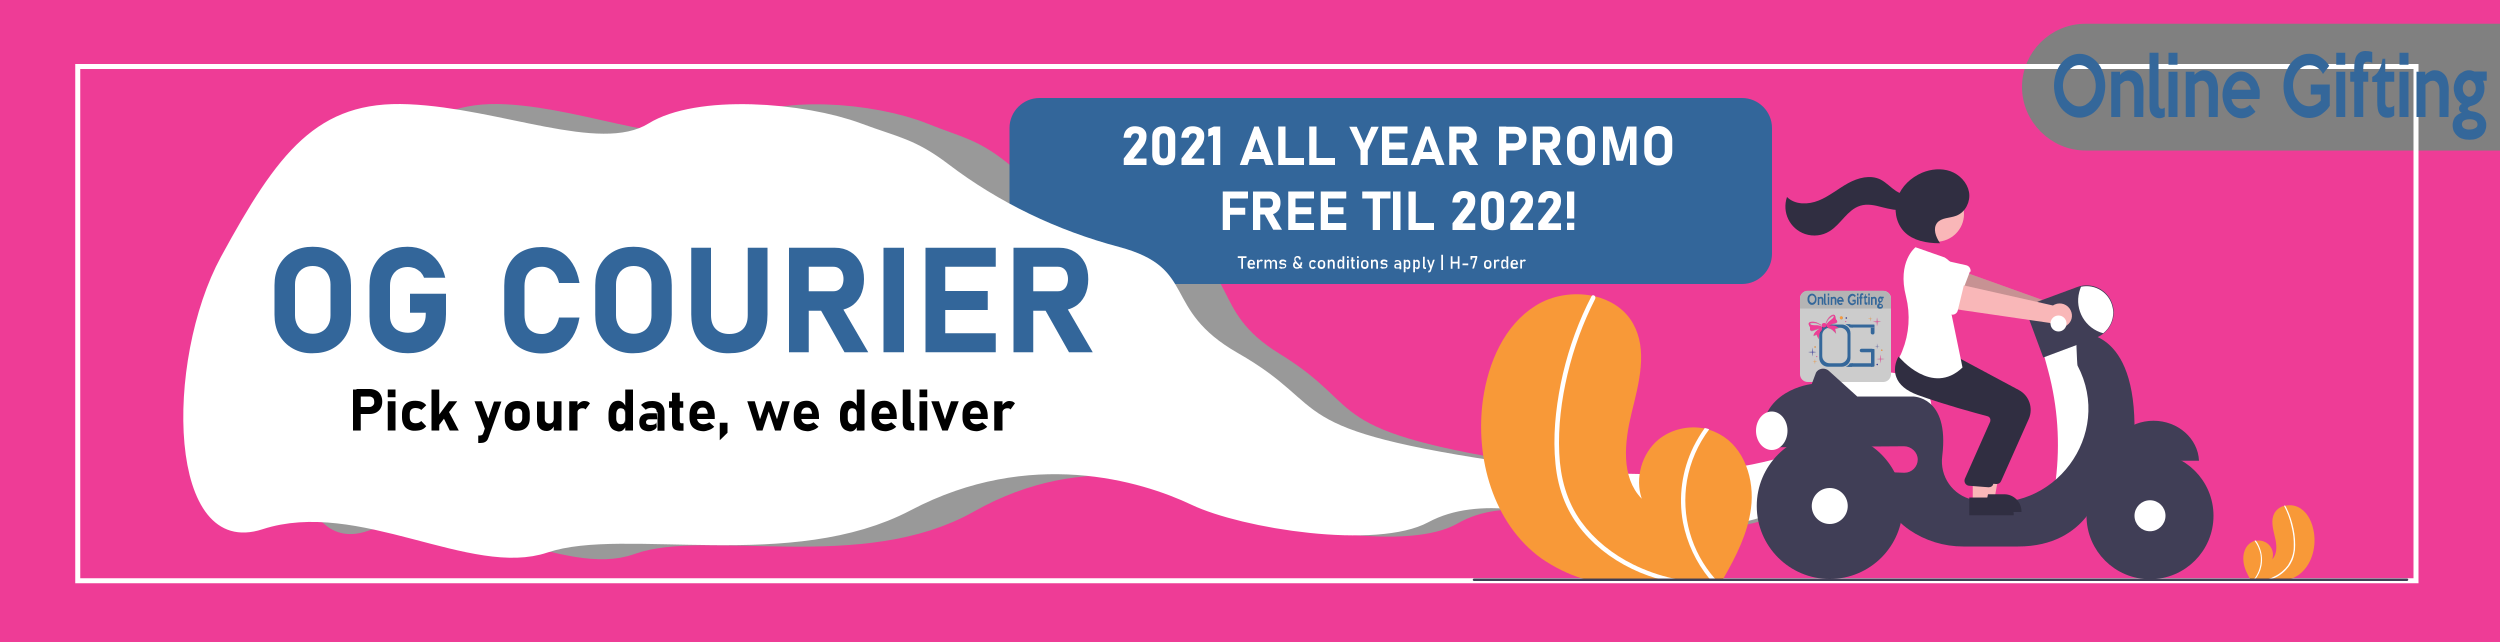 <?xml version="1.0" encoding="utf-8"?>
<!-- Generator: Adobe Illustrator 24.2.0, SVG Export Plug-In . SVG Version: 6.00 Build 0)  -->
<svg version="1.1" xmlns="http://www.w3.org/2000/svg" xmlns:xlink="http://www.w3.org/1999/xlink" x="0px" y="0px"
	 viewBox="0 0 1000 257" style="enable-background:new 0 0 1000 257;" xml:space="preserve">
<rect x="0" y="0" width="1000" height="257" fill="#808080" stroke="none"/>
<style type="text/css">
	.st0{fill:#EE3C96;}
	.st1{fill:#999999;}
	.st2{fill:#33669A;}
	.st3{fill:#FFFFFF;}
	.st4{fill:none;stroke:#FFFFFF;stroke-width:2;stroke-miterlimit:10;}
	.st5{fill:#F89938;}
	.st6{fill:#CCCCCC;}
	.st7{fill:#B4B4B4;}
	.st8{fill:#F9B7B8;}
	.st9{opacity:0.2;fill:#010101;enable-background:new    ;}
	.st10{fill:#403E56;}
	.st11{fill:#302E41;}
	.st12{fill:#34679A;}
	.st13{fill:#74CBC8;}
	.st14{fill:#497CA7;}
	.st15{opacity:0.2;}
	.st16{fill:#2F3090;}
	.st17{fill:#363896;}
	.st18{fill:#010101;}
	.st19{fill:#EE3E96;}
	.st20{fill:#F8993A;}
</style>
<g id="Layer_5">
	<path class="st0" d="M808.8,34.8c0,7,2.9,13.3,7.5,17.9c4.6,4.6,10.9,7.5,17.9,7.5H1000V257H0V0h1000v9.5H834.2
		C820.2,9.5,808.8,20.9,808.8,34.8z"/>
	<path class="st1" d="M738.4,172c0,0-30.5,28.2-121.7,14.2c-91.2-14.1-68.2-22.2-104.9-44.7c-28.9-17.7-14.6-34.1-44.3-42.5
		c-23.3-6.7-45-17.9-63.8-33.2c-12.5-10.2-18.9-10.8-32.6-16.3c-21.3-8.6-61.4-12-79.5,0c-18.2,12-55.3-6.1-89.6-7.8
		s-48.9,19.3-70.2,61.2s-20.3,122,15.5,109.4c35.9-12.6,77.7,19.7,106.5,9.3c28.8-10.4,91.2,8.2,135.8-17s86.1-11.8,104.9-2.2
		c18.9,9.6,69.3,18.1,88.5,7c19.2-11.1,44.3-2.9,65.1,0S729.7,220.6,738.4,172S738.4,172,738.4,172L738.4,172L738.4,172z"/>
	<path class="st2" d="M696.8,113.6h-281c-6.6,0-12-5.4-12-12V51.2c0-6.6,5.4-12,12-12h281c6.6,0,12,5.4,12,12v50.3
		C708.8,108.2,703.4,113.6,696.8,113.6z"/>
	<path class="st3" d="M737.6,171.6c0,0-32.6,28.1-130.2,14.1c-97.6-14-73-22.1-112.3-44.5c-30.9-17.7-15.6-33.9-47.4-42.4
		c-24.9-6.6-48.2-17.8-68.3-33.1c-13.4-10.2-20.2-10.8-34.9-16.3c-22.8-8.5-65.7-12-85.1,0s-59.2-6.1-95.9-7.7
		c-36.7-1.7-52.4,19.3-75.1,61s-21.8,121.5,16.6,109c38.4-12.5,83.2,19.7,114,9.3s97.6,8.2,145.3-16.9s92.1-11.8,112.3-2.2
		c20.2,9.6,74.1,18.1,94.7,7c20.6-11.1,47.5-2.9,69.7,0C663.5,211.6,728.4,220,737.6,171.6S737.6,171.6,737.6,171.6L737.6,171.6
		L737.6,171.6z"/>
	<g>
		<g>
			<path class="st2" d="M117.1,139.4c-2.3-1.3-4.1-3.1-5.4-5.4c-1.3-2.3-1.9-5-1.9-8.1v-11.8c0-3.1,0.6-5.8,1.9-8.1
				c1.3-2.3,3.1-4.1,5.4-5.4c2.3-1.3,5-1.9,8-1.9c3,0,5.7,0.6,8,1.9c2.3,1.3,4.1,3.1,5.4,5.4c1.3,2.3,1.9,5,1.9,8.1v11.8
				c0,3.1-0.6,5.8-1.9,8.1c-1.3,2.3-3.1,4.1-5.4,5.4c-2.3,1.3-5,1.9-8,1.9C122,141.4,119.4,140.7,117.1,139.4z M128.8,132.6
				c1.1-0.6,1.9-1.5,2.5-2.6s0.9-2.4,0.9-3.9v-12.3c0-1.5-0.3-2.7-0.9-3.9c-0.6-1.1-1.4-2-2.5-2.6c-1.1-0.6-2.3-0.9-3.7-0.9
				c-1.4,0-2.7,0.3-3.7,0.9c-1.1,0.6-1.9,1.5-2.5,2.6c-0.6,1.1-0.9,2.4-0.9,3.9v12.3c0,1.5,0.3,2.7,0.9,3.9c0.6,1.1,1.4,2,2.5,2.6
				c1.1,0.6,2.3,0.9,3.7,0.9C126.5,133.5,127.7,133.2,128.8,132.6z"/>
			<path class="st2" d="M178.4,117.5v8.2c0,3.1-0.6,5.8-1.9,8.2c-1.3,2.4-3,4.2-5.3,5.5c-2.3,1.3-5,1.9-8,1.9c-3,0-5.7-0.6-8.1-1.8
				c-2.3-1.2-4.1-2.9-5.4-5.2c-1.3-2.2-1.9-4.8-1.9-7.7v-12.3c0-3.1,0.6-5.8,1.9-8.2c1.3-2.4,3-4.2,5.3-5.5c2.3-1.3,5-1.9,8-1.9
				c2.5,0,4.8,0.5,6.9,1.5c2.1,1,3.9,2.5,5.3,4.4c1.4,1.9,2.4,4.1,2.9,6.5h-8.5c-0.3-0.9-0.8-1.6-1.4-2.3c-0.7-0.6-1.4-1.1-2.3-1.5
				c-0.9-0.3-1.8-0.5-2.8-0.5c-1.4,0-2.6,0.3-3.7,0.9c-1.1,0.6-1.9,1.5-2.5,2.6c-0.6,1.1-0.9,2.4-0.9,3.9v12.3
				c0,1.3,0.3,2.5,0.9,3.5c0.6,1,1.4,1.8,2.5,2.3c1.1,0.5,2.4,0.8,3.8,0.8c1.4,0,2.7-0.3,3.7-0.9c1.1-0.6,1.9-1.4,2.5-2.5
				c0.6-1.1,0.9-2.4,0.9-3.9v-0.7h-6.3v-7.6H178.4z"/>
			<path class="st2" d="M208.7,139.5c-2.3-1.2-4-3-5.2-5.3c-1.2-2.3-1.8-5.1-1.8-8.4v-11.5c0-3.3,0.6-6.1,1.8-8.4
				c1.2-2.3,2.9-4.1,5.2-5.3c2.3-1.2,5-1.8,8.2-1.8c2.6,0,5,0.6,7,1.7c2.1,1.1,3.8,2.8,5.1,4.9c1.4,2.2,2.3,4.8,2.8,7.8h-8.2
				c-0.3-1.4-0.8-2.6-1.4-3.5c-0.6-1-1.4-1.7-2.3-2.2c-0.9-0.5-1.9-0.8-3.1-0.8c-1.5,0-2.7,0.3-3.8,0.9c-1,0.6-1.8,1.5-2.4,2.6
				c-0.5,1.2-0.8,2.6-0.8,4.2v11.5c0,1.6,0.3,3,0.8,4.2c0.5,1.2,1.3,2,2.4,2.6c1,0.6,2.3,0.9,3.8,0.9c1.2,0,2.2-0.3,3.1-0.8
				s1.7-1.3,2.3-2.2c0.6-1,1.1-2.2,1.4-3.6h8.2c-0.5,3-1.5,5.7-2.8,7.8c-1.4,2.2-3.1,3.8-5.1,4.9c-2.1,1.1-4.4,1.7-7,1.7
				C213.7,141.4,210.9,140.7,208.7,139.5z"/>
			<path class="st2" d="M245.4,139.4c-2.3-1.3-4.1-3.1-5.4-5.4c-1.3-2.3-1.9-5-1.9-8.1v-11.8c0-3.1,0.6-5.8,1.9-8.1
				c1.3-2.3,3.1-4.1,5.4-5.4c2.3-1.3,5-1.9,8-1.9c3,0,5.7,0.6,8,1.9c2.3,1.3,4.1,3.1,5.4,5.4c1.3,2.3,1.9,5,1.9,8.1v11.8
				c0,3.1-0.6,5.8-1.9,8.1c-1.3,2.3-3.1,4.1-5.4,5.4c-2.3,1.3-5,1.9-8,1.9C250.4,141.4,247.7,140.7,245.4,139.4z M257.2,132.6
				c1.1-0.6,1.9-1.5,2.5-2.6s0.9-2.4,0.9-3.9v-12.3c0-1.5-0.3-2.7-0.9-3.9c-0.6-1.1-1.4-2-2.5-2.6c-1.1-0.6-2.3-0.9-3.7-0.9
				c-1.4,0-2.7,0.3-3.7,0.9c-1.1,0.6-1.9,1.5-2.5,2.6c-0.6,1.1-0.9,2.4-0.9,3.9v12.3c0,1.5,0.3,2.7,0.9,3.9c0.6,1.1,1.4,2,2.5,2.6
				c1.1,0.6,2.3,0.9,3.7,0.9C254.8,133.5,256.1,133.2,257.2,132.6z"/>
			<path class="st2" d="M283.5,139.5c-2.3-1.2-4-3-5.2-5.3c-1.2-2.3-1.8-5.1-1.8-8.4V99.1h7.9V126c0,2.4,0.6,4.3,1.9,5.6
				c1.3,1.3,3.1,2,5.4,2c2.4,0,4.2-0.7,5.5-2c1.3-1.3,1.9-3.2,1.9-5.6V99.1h7.9v26.7c0,3.3-0.6,6.1-1.8,8.4
				c-1.2,2.3-2.9,4.1-5.2,5.3c-2.3,1.2-5,1.8-8.3,1.8C288.5,141.4,285.7,140.7,283.5,139.5z"/>
			<path class="st2" d="M315.6,99.1h7.9v41.8h-7.9V99.1z M318.8,116.5h14.6c0.8,0,1.5-0.2,2.1-0.6c0.6-0.4,1.1-1,1.4-1.7
				c0.3-0.7,0.5-1.6,0.5-2.6c0-1-0.2-1.8-0.5-2.6c-0.3-0.7-0.8-1.3-1.4-1.7c-0.6-0.4-1.3-0.6-2.2-0.6h-14.6v-7.6H334
				c2.3,0,4.3,0.5,6.1,1.6c1.7,1,3.1,2.5,4.1,4.4c1,1.9,1.4,4.1,1.4,6.6c0,2.5-0.5,4.7-1.4,6.6c-1,1.9-2.3,3.4-4.1,4.4
				c-1.8,1-3.8,1.6-6.1,1.6h-15.2V116.5z M327.6,122.8l8.4-1.3l11.3,19.4h-9.5L327.6,122.8z"/>
			<path class="st2" d="M361.6,140.9h-8.2V99.1h8.2V140.9z"/>
			<path class="st2" d="M370.2,99.1h7.9v41.8h-7.9V99.1z M373.1,99.1h25.2v7.6h-25.2V99.1z M373.1,116.4h22v7.6h-22V116.4z
				 M373.1,133.3h25.2v7.6h-25.2V133.3z"/>
			<path class="st2" d="M405.4,99.1h7.9v41.8h-7.9V99.1z M408.6,116.5h14.6c0.8,0,1.5-0.2,2.1-0.6c0.6-0.4,1.1-1,1.4-1.7
				c0.3-0.7,0.5-1.6,0.5-2.6c0-1-0.2-1.8-0.5-2.6c-0.3-0.7-0.8-1.3-1.4-1.7c-0.6-0.4-1.3-0.6-2.2-0.6h-14.6v-7.6h15.2
				c2.3,0,4.3,0.5,6.1,1.6c1.7,1,3.1,2.5,4.1,4.4c1,1.9,1.4,4.1,1.4,6.6c0,2.5-0.5,4.7-1.4,6.6c-1,1.9-2.3,3.4-4.1,4.4
				c-1.8,1-3.8,1.6-6.1,1.6h-15.2V116.5z M417.4,122.8l8.4-1.3l11.3,19.4h-9.5L417.4,122.8z"/>
		</g>
	</g>
	<g>
		<g>
			<path d="M141.2,155.8h3.1v16.4h-3.1V155.8z M142.6,162.8h5.2c0.4,0,0.7-0.1,1-0.3c0.3-0.2,0.5-0.4,0.7-0.7
				c0.2-0.3,0.2-0.7,0.2-1.1c0-0.4-0.1-0.8-0.2-1.1s-0.4-0.6-0.7-0.7c-0.3-0.2-0.6-0.3-1-0.3h-5.2v-3h5.2c1,0,1.9,0.2,2.7,0.6
				c0.8,0.4,1.4,1,1.8,1.8c0.4,0.8,0.6,1.6,0.6,2.6c0,1-0.2,1.9-0.6,2.6c-0.4,0.8-1,1.3-1.8,1.8c-0.8,0.4-1.7,0.6-2.7,0.6h-5.2
				V162.8z"/>
			<path d="M155.1,155.8h3.1v3.1h-3.1V155.8z M155.1,160.5h3.1v11.7h-3.1V160.5z"/>
			<path d="M163.2,171.7c-0.8-0.4-1.4-1-1.8-1.9c-0.4-0.8-0.6-1.8-0.6-2.9v-1.3c0-1.1,0.2-2.1,0.6-2.9c0.4-0.8,1-1.4,1.8-1.8
				c0.8-0.4,1.7-0.6,2.9-0.6c0.6,0,1.2,0.1,1.8,0.2s1.1,0.4,1.5,0.6c0.5,0.3,0.8,0.6,1.1,1l-2,1.9c-0.3-0.3-0.6-0.5-1-0.6
				s-0.8-0.2-1.2-0.2c-0.8,0-1.4,0.2-1.8,0.6c-0.4,0.4-0.6,1-0.6,1.8v1.3c0,0.8,0.2,1.4,0.6,1.8c0.4,0.4,1,0.6,1.8,0.6
				c0.4,0,0.8-0.1,1.2-0.2c0.4-0.2,0.7-0.4,1-0.7l2,2.1c-0.3,0.4-0.7,0.7-1.1,1c-0.5,0.3-1,0.5-1.5,0.6c-0.6,0.1-1.2,0.2-1.8,0.2
				C165,172.4,164,172.1,163.2,171.7z"/>
			<path d="M172.6,155.8h3.1v16.4h-3.1V155.8z M174.1,168l5.5-7.5h3.3l-8.3,10.9L174.1,168z M176.9,166.1l2.6-1.5l4,7.6h-3.6
				L176.9,166.1z"/>
			<path d="M189.8,160.5h2.9l3.9,10.2l-2,2.5L189.8,160.5z M200.6,160.5l-5.2,14.5c-0.2,0.5-0.4,1-0.7,1.3c-0.3,0.3-0.6,0.5-1.1,0.7
				c-0.4,0.1-1,0.2-1.6,0.2h-0.7v-3h0.7c0.3,0,0.6-0.1,0.8-0.2c0.2-0.1,0.4-0.4,0.5-0.7l4.3-12.7H200.6z"/>
			<path d="M204.2,171.8c-0.8-0.4-1.3-1-1.7-1.7s-0.6-1.7-0.6-2.8v-1.9c0-1.1,0.2-2,0.6-2.7c0.4-0.8,1-1.3,1.7-1.7
				c0.8-0.4,1.7-0.6,2.7-0.6c1.1,0,2,0.2,2.7,0.6c0.8,0.4,1.3,1,1.7,1.7c0.4,0.8,0.6,1.7,0.6,2.7v1.9c0,1.1-0.2,2-0.6,2.7
				c-0.4,0.8-1,1.3-1.7,1.7c-0.8,0.4-1.7,0.6-2.7,0.6C205.9,172.4,205,172.2,204.2,171.8z M208.4,168.8c0.3-0.4,0.5-0.9,0.5-1.5
				v-1.9c0-0.7-0.2-1.2-0.5-1.5c-0.3-0.4-0.8-0.5-1.5-0.5c-0.6,0-1.1,0.2-1.4,0.5c-0.3,0.4-0.5,0.9-0.5,1.5v1.9
				c0,0.7,0.2,1.2,0.5,1.5c0.3,0.4,0.8,0.5,1.4,0.5C207.6,169.4,208,169.2,208.4,168.8z"/>
			<path d="M217.9,167.6c0,0.6,0.2,1,0.5,1.3c0.3,0.3,0.8,0.5,1.3,0.5c0.6,0,1-0.2,1.3-0.5c0.3-0.3,0.5-0.8,0.5-1.4l0.2,2.6
				c-0.2,0.6-0.6,1.2-1.1,1.6s-1.1,0.7-1.9,0.7c-1.3,0-2.2-0.4-2.9-1.2c-0.7-0.8-1-2-1-3.4v-7.2h3.1V167.6z M221.5,160.5h3.1v11.7
				h-3.1V160.5z"/>
			<path d="M227.7,160.5h3.3v11.7h-3.3V160.5z M233.7,163.4c-0.2-0.1-0.5-0.1-0.8-0.1c-0.6,0-1.1,0.2-1.5,0.6s-0.5,1-0.5,1.7l-0.2-3
				c0.3-0.7,0.7-1.2,1.3-1.6c0.5-0.4,1.1-0.6,1.7-0.6c0.5,0,0.9,0.1,1.3,0.2c0.4,0.2,0.7,0.4,1,0.7l-1.8,2.5
				C234.1,163.6,233.9,163.5,233.7,163.4z"/>
			<path d="M245.2,171.8c-0.6-0.4-1-1-1.3-1.7c-0.3-0.8-0.5-1.7-0.5-2.7v-1.9c0-1.1,0.2-2,0.5-2.8c0.3-0.8,0.8-1.4,1.3-1.8
				c0.6-0.4,1.3-0.6,2.1-0.6c0.6,0,1.2,0.2,1.7,0.6c0.5,0.4,0.9,0.9,1.2,1.6l-0.2,2.6c0-0.4-0.1-0.7-0.2-1s-0.3-0.5-0.6-0.6
				c-0.3-0.1-0.6-0.2-0.9-0.2c-0.6,0-1,0.2-1.3,0.6s-0.5,1-0.5,1.7v1.9c0,0.7,0.2,1.2,0.5,1.6s0.8,0.6,1.3,0.6
				c0.4,0,0.7-0.1,0.9-0.2c0.3-0.1,0.5-0.3,0.6-0.6c0.1-0.3,0.2-0.6,0.2-1l0.2,2.7c-0.2,0.6-0.6,1.1-1.1,1.5s-1.1,0.5-1.8,0.5
				C246.5,172.4,245.8,172.2,245.2,171.8z M250.1,155.8h3.1v16.4h-3.1V155.8z"/>
			<path d="M256.6,171.5c-0.6-0.6-0.9-1.5-0.9-2.7c0-1.2,0.3-2,1-2.6c0.7-0.6,1.7-0.9,3.1-0.9h2.9l0.2,2.4h-3.1
				c-0.5,0-0.8,0.1-1,0.3c-0.2,0.2-0.4,0.5-0.4,0.8c0,0.4,0.1,0.7,0.4,0.9s0.7,0.3,1.3,0.3c0.8,0,1.4-0.1,1.8-0.3
				c0.4-0.2,0.6-0.5,0.6-0.9l0.2,1.7c0,0.4-0.2,0.8-0.6,1.1c-0.3,0.3-0.8,0.5-1.3,0.7s-1.1,0.2-1.6,0.2
				C258.1,172.4,257.2,172.1,256.6,171.5z M262.7,164.8c0-0.5-0.2-1-0.5-1.3c-0.4-0.3-0.9-0.4-1.5-0.4c-0.4,0-0.9,0.1-1.3,0.2
				c-0.4,0.1-0.8,0.3-1.1,0.6l-1.9-1.9c0.5-0.5,1.1-0.9,1.9-1.2c0.8-0.3,1.6-0.4,2.6-0.4c1,0,1.9,0.2,2.6,0.5
				c0.7,0.3,1.3,0.8,1.7,1.5c0.4,0.7,0.6,1.4,0.6,2.4v7.5h-2.8V164.8z"/>
			<path d="M267.6,160.5h5.7v2.6h-5.7V160.5z M269.5,171.5c-0.5-0.5-0.7-1.3-0.7-2.3v-12.1h3.1v11.3c0,0.3,0.1,0.5,0.2,0.7
				s0.3,0.2,0.5,0.2h0.8v3h-1.6C270.8,172.2,270,172,269.5,171.5z"/>
			<path d="M278.2,171.7c-0.8-0.4-1.4-1-1.8-1.8s-0.6-1.7-0.6-2.8v-1.3c0-1.2,0.2-2.1,0.6-3c0.4-0.8,1-1.4,1.8-1.9
				c0.8-0.4,1.7-0.6,2.8-0.6c1,0,1.9,0.3,2.6,0.8c0.7,0.5,1.3,1.3,1.7,2.2s0.6,2.2,0.6,3.5v0.8h-8v-2.1h5.2l0-0.3
				c-0.1-0.7-0.3-1.2-0.6-1.6c-0.3-0.4-0.8-0.6-1.4-0.6c-0.7,0-1.3,0.2-1.7,0.7c-0.4,0.4-0.6,1.1-0.6,1.9v1.5c0,0.8,0.2,1.4,0.7,1.9
				s1.1,0.7,1.9,0.7c0.4,0,0.8-0.1,1.2-0.2c0.4-0.1,0.8-0.4,1.1-0.6l2,1.8c-0.6,0.6-1.3,1-2.1,1.3c-0.8,0.3-1.5,0.5-2.3,0.5
				C279.9,172.4,279,172.2,278.2,171.7z"/>
			<path d="M287.9,169.1h3.1v4l-3.1,3V169.1z"/>
			<path d="M298.9,160.5h3l2.1,7.2l2.5-7.2h1.8l2.5,7.2l2.1-7.2h3l-3.6,11.7h-2.3l-2.5-7.6l-2.5,7.6h-2.3L298.9,160.5z"/>
			<path d="M319.9,171.7c-0.8-0.4-1.4-1-1.8-1.8s-0.6-1.7-0.6-2.8v-1.3c0-1.2,0.2-2.1,0.6-3c0.4-0.8,1-1.4,1.8-1.9
				c0.8-0.4,1.7-0.6,2.8-0.6c1,0,1.9,0.3,2.6,0.8c0.7,0.5,1.3,1.3,1.7,2.2s0.6,2.2,0.6,3.5v0.8h-8v-2.1h5.2l0-0.3
				c-0.1-0.7-0.3-1.2-0.6-1.6c-0.3-0.4-0.8-0.6-1.4-0.6c-0.7,0-1.3,0.2-1.7,0.7c-0.4,0.4-0.6,1.1-0.6,1.9v1.5c0,0.8,0.2,1.4,0.7,1.9
				s1.1,0.7,1.9,0.7c0.4,0,0.8-0.1,1.2-0.2c0.4-0.1,0.8-0.4,1.1-0.6l2,1.8c-0.6,0.6-1.3,1-2.1,1.3c-0.8,0.3-1.5,0.5-2.3,0.5
				C321.7,172.4,320.7,172.2,319.9,171.7z"/>
			<path d="M337.8,171.8c-0.6-0.4-1-1-1.3-1.7c-0.3-0.8-0.5-1.7-0.5-2.7v-1.9c0-1.1,0.2-2,0.5-2.8c0.3-0.8,0.8-1.4,1.3-1.8
				c0.6-0.4,1.3-0.6,2.1-0.6c0.6,0,1.2,0.2,1.7,0.6c0.5,0.4,0.9,0.9,1.2,1.6l-0.2,2.6c0-0.4-0.1-0.7-0.2-1s-0.3-0.5-0.6-0.6
				c-0.3-0.1-0.6-0.2-0.9-0.2c-0.6,0-1,0.2-1.3,0.6s-0.5,1-0.5,1.7v1.9c0,0.7,0.2,1.2,0.5,1.6s0.8,0.6,1.3,0.6
				c0.4,0,0.7-0.1,0.9-0.2c0.3-0.1,0.5-0.3,0.6-0.6c0.1-0.3,0.2-0.6,0.2-1l0.2,2.7c-0.2,0.6-0.6,1.1-1.1,1.5s-1.1,0.5-1.8,0.5
				C339.1,172.4,338.4,172.2,337.8,171.8z M342.7,155.8h3.1v16.4h-3.1V155.8z"/>
			<path d="M351,171.7c-0.8-0.4-1.4-1-1.8-1.8s-0.6-1.7-0.6-2.8v-1.3c0-1.2,0.2-2.1,0.6-3c0.4-0.8,1-1.4,1.8-1.9
				c0.8-0.4,1.7-0.6,2.8-0.6c1,0,1.9,0.3,2.6,0.8c0.7,0.5,1.3,1.3,1.7,2.2s0.6,2.2,0.6,3.5v0.8h-8v-2.1h5.2l0-0.3
				c-0.1-0.7-0.3-1.2-0.6-1.6c-0.3-0.4-0.8-0.6-1.4-0.6c-0.7,0-1.3,0.2-1.7,0.7c-0.4,0.4-0.6,1.1-0.6,1.9v1.5c0,0.8,0.2,1.4,0.7,1.9
				s1.1,0.7,1.9,0.7c0.4,0,0.8-0.1,1.2-0.2c0.4-0.1,0.8-0.4,1.1-0.6l2,1.8c-0.6,0.6-1.3,1-2.1,1.3c-0.8,0.3-1.5,0.5-2.3,0.5
				C352.7,172.4,351.8,172.2,351,171.7z"/>
			<path d="M364.3,168.3c0,0.3,0.1,0.5,0.2,0.7c0.2,0.2,0.4,0.2,0.7,0.2h0.5v3h-1.6c-0.9,0-1.7-0.3-2.2-0.8
				c-0.5-0.5-0.8-1.3-0.8-2.3v-13.3h3.1V168.3z"/>
			<path d="M367.8,155.8h3.1v3.1h-3.1V155.8z M367.8,160.5h3.1v11.7h-3.1V160.5z"/>
			<path d="M380.4,160.5h3.1l-4.4,11.7h-2.2l-4.4-11.7h3.1l2.4,7.3L380.4,160.5z"/>
			<path d="M387.4,171.7c-0.8-0.4-1.4-1-1.8-1.8s-0.6-1.7-0.6-2.8v-1.3c0-1.2,0.2-2.1,0.6-3c0.4-0.8,1-1.4,1.8-1.9
				c0.8-0.4,1.7-0.6,2.8-0.6c1,0,1.9,0.3,2.6,0.8c0.7,0.5,1.3,1.3,1.7,2.2s0.6,2.2,0.6,3.5v0.8h-8v-2.1h5.2l0-0.3
				c-0.1-0.7-0.3-1.2-0.6-1.6c-0.3-0.4-0.8-0.6-1.4-0.6c-0.7,0-1.3,0.2-1.7,0.7c-0.4,0.4-0.6,1.1-0.6,1.9v1.5c0,0.8,0.2,1.4,0.7,1.9
				s1.1,0.7,1.9,0.7c0.4,0,0.8-0.1,1.2-0.2c0.4-0.1,0.8-0.4,1.1-0.6l2,1.8c-0.6,0.6-1.3,1-2.1,1.3c-0.8,0.3-1.5,0.5-2.3,0.5
				C389.2,172.4,388.2,172.2,387.4,171.7z"/>
			<path d="M397.7,160.5h3.3v11.7h-3.3V160.5z M403.7,163.4c-0.2-0.1-0.5-0.1-0.8-0.1c-0.6,0-1.1,0.2-1.5,0.6s-0.5,1-0.5,1.7l-0.2-3
				c0.3-0.7,0.7-1.2,1.3-1.6c0.5-0.4,1.1-0.6,1.7-0.6c0.5,0,0.9,0.1,1.3,0.2c0.4,0.2,0.7,0.4,1,0.7l-1.8,2.5
				C404.1,163.6,403.9,163.5,403.7,163.4z"/>
		</g>
	</g>
	<g>
		<g>
			<path class="st3" d="M495.1,102.5h3.5v0.7h-3.5V102.5z M496.5,102.9h0.7v4.6h-0.7V102.9z"/>
			<path class="st3" d="M499.7,107.4c-0.2-0.1-0.4-0.3-0.5-0.5c-0.1-0.2-0.2-0.5-0.2-0.9v-0.4c0-0.4,0.1-0.7,0.2-0.9
				c0.1-0.2,0.3-0.4,0.5-0.6s0.5-0.2,0.8-0.2c0.3,0,0.5,0.1,0.8,0.2c0.2,0.1,0.4,0.4,0.5,0.6s0.2,0.6,0.2,1v0.2h-2.4v-0.6h1.7
				c0-0.3-0.1-0.5-0.2-0.7c-0.1-0.2-0.3-0.2-0.5-0.2c-0.3,0-0.5,0.1-0.6,0.3c-0.1,0.2-0.2,0.4-0.2,0.7v0.5c0,0.3,0.1,0.5,0.2,0.7
				s0.4,0.2,0.7,0.2c0.1,0,0.3,0,0.4-0.1s0.3-0.1,0.4-0.2l0.5,0.5c-0.2,0.2-0.4,0.3-0.6,0.4c-0.2,0.1-0.4,0.1-0.7,0.1
				C500.2,107.5,499.9,107.5,499.7,107.4z"/>
			<path class="st3" d="M502.8,103.9h0.7v3.5h-0.7V103.9z M504.6,104.6c-0.1,0-0.2-0.1-0.3-0.1c-0.2,0-0.4,0.1-0.5,0.2
				c-0.1,0.1-0.2,0.3-0.2,0.5l-0.1-0.7c0.1-0.2,0.3-0.4,0.4-0.5c0.2-0.1,0.4-0.2,0.6-0.2c0.2,0,0.3,0,0.4,0.1c0.1,0,0.2,0.1,0.3,0.2
				l-0.5,0.6C504.7,104.7,504.7,104.6,504.6,104.6z"/>
			<path class="st3" d="M505.8,103.9h0.7v3.5h-0.7V103.9z M508,105.3c0-0.3-0.1-0.4-0.2-0.6s-0.3-0.2-0.5-0.2
				c-0.2,0-0.4,0.1-0.5,0.2c-0.1,0.1-0.2,0.3-0.2,0.5l-0.1-0.7c0.1-0.2,0.3-0.4,0.4-0.5c0.2-0.1,0.4-0.2,0.6-0.2
				c0.2,0,0.5,0.1,0.6,0.2c0.2,0.1,0.3,0.3,0.4,0.5c0.1,0.2,0.1,0.5,0.1,0.8v2.2H508V105.3z M510.1,105.3c0-0.3-0.1-0.4-0.2-0.6
				s-0.3-0.2-0.5-0.2c-0.2,0-0.4,0.1-0.5,0.2c-0.1,0.1-0.2,0.3-0.2,0.6l-0.1-0.7c0.1-0.2,0.3-0.4,0.4-0.5c0.2-0.1,0.4-0.2,0.6-0.2
				c0.3,0,0.5,0.1,0.7,0.2c0.2,0.1,0.3,0.3,0.4,0.5c0.1,0.2,0.1,0.5,0.1,0.8v2.2h-0.7V105.3z"/>
			<path class="st3" d="M512.5,107.5c-0.2,0-0.4-0.1-0.5-0.2c-0.2-0.1-0.3-0.2-0.4-0.3l0.4-0.5c0.2,0.1,0.4,0.3,0.6,0.3
				c0.2,0.1,0.4,0.1,0.6,0.1c0.3,0,0.5,0,0.6-0.1c0.1-0.1,0.2-0.2,0.2-0.4c0-0.1,0-0.2-0.1-0.3s-0.2-0.1-0.3-0.1
				c-0.1,0-0.3,0-0.5-0.1c0,0,0,0-0.1,0c0,0,0,0-0.1,0c0,0,0,0,0,0c0,0,0,0,0,0c-0.2,0-0.4-0.1-0.6-0.1c-0.2,0-0.3-0.1-0.4-0.3
				c-0.1-0.1-0.2-0.3-0.2-0.6s0.1-0.5,0.2-0.6s0.3-0.3,0.5-0.4c0.2-0.1,0.5-0.1,0.8-0.1c0.2,0,0.4,0,0.5,0.1c0.2,0,0.3,0.1,0.5,0.2
				c0.2,0.1,0.3,0.2,0.4,0.3l-0.4,0.5c-0.2-0.1-0.4-0.2-0.5-0.3s-0.3-0.1-0.5-0.1c-0.2,0-0.4,0-0.5,0.1c-0.1,0.1-0.2,0.2-0.2,0.4
				c0,0.1,0,0.2,0.1,0.2s0.2,0.1,0.3,0.1s0.2,0,0.4,0c0,0,0,0,0,0c0,0,0,0,0,0c0,0,0,0,0,0s0,0,0,0c0.2,0,0.5,0,0.6,0.1
				c0.2,0.1,0.3,0.1,0.4,0.3c0.1,0.1,0.2,0.4,0.2,0.6c0,0.3-0.1,0.5-0.2,0.6c-0.1,0.2-0.3,0.3-0.5,0.4s-0.5,0.1-0.8,0.1
				C512.9,107.5,512.7,107.5,512.5,107.5z"/>
			<path class="st3" d="M518.1,105.5c-0.2,0.1-0.2,0.3-0.2,0.6c0,0.3,0.1,0.4,0.2,0.6c0.2,0.1,0.4,0.2,0.7,0.2
				c0.3,0,0.5-0.1,0.7-0.2s0.4-0.4,0.5-0.7c0.1-0.3,0.2-0.6,0.2-1.1h0.7c0,0.5-0.1,1-0.3,1.4c-0.2,0.4-0.4,0.7-0.7,0.9
				c-0.3,0.2-0.7,0.3-1.2,0.3c-0.3,0-0.6-0.1-0.8-0.2s-0.4-0.3-0.5-0.5c-0.1-0.2-0.2-0.5-0.2-0.8c0-0.4,0.1-0.7,0.3-1
				c0.2-0.2,0.5-0.4,0.9-0.4l0.3,0.6C518.5,105.3,518.3,105.4,518.1,105.5z M518.5,105.5c-0.2-0.2-0.3-0.3-0.4-0.5
				c-0.1-0.2-0.2-0.4-0.3-0.6c-0.1-0.2-0.1-0.4-0.1-0.6c0-0.4,0.1-0.8,0.3-1c0.2-0.2,0.6-0.4,1-0.4c0.4,0,0.7,0.1,1,0.3
				c0.2,0.2,0.3,0.6,0.3,1v0.1h-0.7v-0.1c0-0.2-0.1-0.4-0.2-0.5c-0.1-0.1-0.3-0.2-0.5-0.2c-0.2,0-0.4,0.1-0.5,0.2
				c-0.1,0.1-0.2,0.3-0.2,0.5c0,0.1,0,0.3,0.1,0.4c0,0.1,0.1,0.3,0.2,0.4c0.1,0.1,0.2,0.3,0.3,0.4l2.3,2.4h-0.9L518.5,105.5z"/>
			<path class="st3" d="M524.4,107.4c-0.2-0.1-0.4-0.3-0.5-0.5c-0.1-0.2-0.2-0.5-0.2-0.8v-0.6c0-0.3,0.1-0.6,0.2-0.8
				c0.1-0.2,0.3-0.4,0.5-0.5c0.2-0.1,0.5-0.2,0.8-0.2c0.2,0,0.4,0,0.5,0.1c0.2,0,0.3,0.1,0.4,0.2s0.2,0.2,0.3,0.3l-0.5,0.5
				c-0.1-0.1-0.2-0.2-0.4-0.3c-0.1-0.1-0.3-0.1-0.4-0.1c-0.3,0-0.5,0.1-0.6,0.2c-0.1,0.2-0.2,0.4-0.2,0.6v0.6c0,0.3,0.1,0.5,0.2,0.6
				c0.1,0.2,0.4,0.2,0.6,0.2c0.1,0,0.3,0,0.4-0.1c0.1-0.1,0.3-0.2,0.3-0.3l0.5,0.5c-0.1,0.1-0.2,0.2-0.3,0.3
				c-0.1,0.1-0.3,0.1-0.4,0.2s-0.3,0.1-0.5,0.1C524.9,107.5,524.6,107.5,524.4,107.4z"/>
			<path class="st3" d="M527.8,107.4c-0.2-0.1-0.4-0.3-0.5-0.5c-0.1-0.2-0.2-0.5-0.2-0.8v-0.6c0-0.3,0.1-0.6,0.2-0.8
				c0.1-0.2,0.3-0.4,0.5-0.5c0.2-0.1,0.5-0.2,0.8-0.2s0.6,0.1,0.8,0.2c0.2,0.1,0.4,0.3,0.5,0.5c0.1,0.2,0.2,0.5,0.2,0.8v0.6
				c0,0.3-0.1,0.6-0.2,0.8c-0.1,0.2-0.3,0.4-0.5,0.5s-0.5,0.2-0.8,0.2S528.1,107.5,527.8,107.4z M529.2,106.6
				c0.1-0.2,0.2-0.4,0.2-0.6v-0.6c0-0.3-0.1-0.5-0.2-0.6c-0.1-0.2-0.3-0.2-0.6-0.2c-0.2,0-0.4,0.1-0.6,0.2c-0.1,0.2-0.2,0.4-0.2,0.6
				v0.6c0,0.3,0.1,0.5,0.2,0.6c0.1,0.2,0.3,0.2,0.6,0.2C528.9,106.9,529.1,106.8,529.2,106.6z"/>
			<path class="st3" d="M531.1,103.9h0.7v3.5h-0.7V103.9z M533.2,105.3c0-0.3-0.1-0.4-0.2-0.6s-0.3-0.2-0.5-0.2
				c-0.2,0-0.4,0.1-0.5,0.2s-0.2,0.3-0.2,0.5l-0.1-0.7c0.1-0.2,0.3-0.4,0.4-0.5s0.4-0.2,0.6-0.2c0.4,0,0.7,0.1,0.9,0.4
				c0.2,0.3,0.3,0.6,0.3,1.1v2.2h-0.7V105.3z"/>
			<path class="st3" d="M535.5,107.4c-0.2-0.1-0.3-0.3-0.4-0.5s-0.1-0.5-0.1-0.8v-0.8c0-0.3,0-0.6,0.1-0.8c0.1-0.2,0.2-0.4,0.4-0.5
				c0.2-0.1,0.4-0.2,0.6-0.2c0.2,0,0.4,0.1,0.6,0.2c0.2,0.1,0.3,0.3,0.4,0.5l-0.1,0.7c0-0.2,0-0.3-0.1-0.4s-0.1-0.2-0.2-0.2
				c-0.1-0.1-0.2-0.1-0.4-0.1c-0.2,0-0.4,0.1-0.5,0.2c-0.1,0.1-0.2,0.3-0.2,0.6v0.8c0,0.3,0.1,0.5,0.2,0.6c0.1,0.1,0.3,0.2,0.5,0.2
				c0.1,0,0.3,0,0.4-0.1c0.1-0.1,0.2-0.1,0.2-0.3s0.1-0.2,0.1-0.4l0,0.7c-0.1,0.2-0.2,0.3-0.3,0.4c-0.2,0.1-0.4,0.2-0.6,0.2
				C535.9,107.5,535.6,107.5,535.5,107.4z M537,102.5h0.7v5H537V102.5z"/>
			<path class="st3" d="M538.8,102.5h0.7v0.7h-0.7V102.5z M538.8,103.9h0.7v3.5h-0.7V103.9z"/>
			<path class="st3" d="M540.3,103.9h1.6v0.6h-1.6V103.9z M540.8,107.3c-0.1-0.2-0.2-0.4-0.2-0.7v-3.7h0.7v3.7c0,0.1,0,0.2,0.1,0.2
				c0,0,0.1,0.1,0.2,0.1h0.3v0.7h-0.4C541.2,107.5,541,107.4,540.8,107.3z"/>
			<path class="st3" d="M542.8,102.5h0.7v0.7h-0.7V102.5z M542.8,103.9h0.7v3.5h-0.7V103.9z"/>
			<path class="st3" d="M545.1,107.4c-0.2-0.1-0.4-0.3-0.5-0.5c-0.1-0.2-0.2-0.5-0.2-0.8v-0.6c0-0.3,0.1-0.6,0.2-0.8
				c0.1-0.2,0.3-0.4,0.5-0.5c0.2-0.1,0.5-0.2,0.8-0.2s0.6,0.1,0.8,0.2c0.2,0.1,0.4,0.3,0.5,0.5c0.1,0.2,0.2,0.5,0.2,0.8v0.6
				c0,0.3-0.1,0.6-0.2,0.8c-0.1,0.2-0.3,0.4-0.5,0.5s-0.5,0.2-0.8,0.2S545.4,107.5,545.1,107.4z M546.5,106.6
				c0.1-0.2,0.2-0.4,0.2-0.6v-0.6c0-0.3-0.1-0.5-0.2-0.6c-0.1-0.2-0.3-0.2-0.6-0.2c-0.2,0-0.4,0.1-0.6,0.2c-0.1,0.2-0.2,0.4-0.2,0.6
				v0.6c0,0.3,0.1,0.5,0.2,0.6c0.1,0.2,0.3,0.2,0.6,0.2C546.2,106.9,546.4,106.8,546.5,106.6z"/>
			<path class="st3" d="M548.4,103.9h0.7v3.5h-0.7V103.9z M550.5,105.3c0-0.3-0.1-0.4-0.2-0.6s-0.3-0.2-0.5-0.2
				c-0.2,0-0.4,0.1-0.5,0.2s-0.2,0.3-0.2,0.5l-0.1-0.7c0.1-0.2,0.3-0.4,0.4-0.5s0.4-0.2,0.6-0.2c0.4,0,0.7,0.1,0.9,0.4
				c0.2,0.3,0.3,0.6,0.3,1.1v2.2h-0.7V105.3z"/>
			<path class="st3" d="M553,107.5c-0.2,0-0.4-0.1-0.5-0.2c-0.2-0.1-0.3-0.2-0.4-0.3l0.4-0.5c0.2,0.1,0.4,0.3,0.6,0.3
				c0.2,0.1,0.4,0.1,0.6,0.1c0.3,0,0.5,0,0.6-0.1c0.1-0.1,0.2-0.2,0.2-0.4c0-0.1,0-0.2-0.1-0.3s-0.2-0.1-0.3-0.1
				c-0.1,0-0.3,0-0.5-0.1c0,0,0,0-0.1,0c0,0,0,0-0.1,0c0,0,0,0,0,0c0,0,0,0,0,0c-0.2,0-0.4-0.1-0.6-0.1c-0.2,0-0.3-0.1-0.4-0.3
				c-0.1-0.1-0.2-0.3-0.2-0.6s0.1-0.5,0.2-0.6s0.3-0.3,0.5-0.4c0.2-0.1,0.5-0.1,0.8-0.1c0.2,0,0.4,0,0.5,0.1c0.2,0,0.3,0.1,0.5,0.2
				c0.2,0.1,0.3,0.2,0.4,0.3l-0.4,0.5c-0.2-0.1-0.4-0.2-0.5-0.3c-0.2-0.1-0.3-0.1-0.5-0.1c-0.2,0-0.4,0-0.5,0.1
				c-0.1,0.1-0.2,0.2-0.2,0.4c0,0.1,0,0.2,0.1,0.2c0.1,0,0.2,0.1,0.3,0.1s0.2,0,0.4,0c0,0,0,0,0,0s0,0,0,0c0,0,0,0,0,0s0,0,0,0
				c0.2,0,0.5,0,0.6,0.1c0.2,0.1,0.3,0.1,0.4,0.3c0.1,0.1,0.2,0.4,0.2,0.6c0,0.3-0.1,0.5-0.2,0.6c-0.1,0.2-0.3,0.3-0.5,0.4
				c-0.2,0.1-0.5,0.1-0.8,0.1C553.3,107.5,553.1,107.5,553,107.5z"/>
			<path class="st3" d="M558,107.3c-0.2-0.2-0.3-0.5-0.3-0.8c0-0.4,0.1-0.6,0.3-0.8s0.5-0.3,0.9-0.3h1l0,0.6h-1.1
				c-0.2,0-0.3,0-0.4,0.1c-0.1,0.1-0.1,0.2-0.1,0.4c0,0.2,0.1,0.3,0.2,0.4c0.1,0.1,0.3,0.1,0.5,0.1c0.3,0,0.5,0,0.6-0.1
				s0.2-0.1,0.2-0.3l0.1,0.5c-0.1,0.1-0.1,0.2-0.2,0.2s-0.2,0.1-0.3,0.1c-0.1,0-0.3,0-0.4,0C558.5,107.5,558.2,107.4,558,107.3z
				 M559.8,105.2c0-0.2-0.1-0.4-0.2-0.5c-0.1-0.1-0.3-0.2-0.5-0.2c-0.1,0-0.3,0-0.4,0.1c-0.1,0-0.3,0.1-0.4,0.2l-0.5-0.3
				c0.1-0.2,0.3-0.3,0.5-0.4c0.2-0.1,0.5-0.1,0.7-0.1c0.3,0,0.5,0.1,0.8,0.2c0.2,0.1,0.4,0.3,0.5,0.5c0.1,0.2,0.2,0.4,0.2,0.7v2.3
				h-0.7V105.2z"/>
			<path class="st3" d="M561.5,103.9h0.7v5h-0.7V103.9z M562.5,107.4c-0.2-0.1-0.3-0.3-0.4-0.4l0-0.7c0,0.2,0,0.3,0.1,0.4
				s0.1,0.2,0.2,0.2c0.1,0.1,0.2,0.1,0.4,0.1c0.2,0,0.4-0.1,0.5-0.2c0.1-0.1,0.2-0.3,0.2-0.6v-0.8c0-0.3-0.1-0.5-0.2-0.6
				c-0.1-0.1-0.3-0.2-0.5-0.2c-0.1,0-0.3,0-0.4,0.1c-0.1,0.1-0.2,0.1-0.2,0.2c-0.1,0.1-0.1,0.2-0.1,0.4l-0.1-0.7
				c0.1-0.2,0.2-0.4,0.4-0.5c0.2-0.1,0.4-0.2,0.6-0.2c0.3,0,0.5,0.1,0.6,0.2c0.2,0.1,0.3,0.3,0.4,0.5c0.1,0.2,0.1,0.5,0.1,0.8v0.8
				c0,0.3,0,0.6-0.1,0.8s-0.2,0.4-0.4,0.5c-0.2,0.1-0.4,0.2-0.7,0.2C562.9,107.5,562.7,107.5,562.5,107.4z"/>
			<path class="st3" d="M565.3,103.9h0.7v5h-0.7V103.9z M566.3,107.4c-0.2-0.1-0.3-0.3-0.4-0.4l0-0.7c0,0.2,0,0.3,0.1,0.4
				s0.1,0.2,0.2,0.2c0.1,0.1,0.2,0.1,0.4,0.1c0.2,0,0.4-0.1,0.5-0.2c0.1-0.1,0.2-0.3,0.2-0.6v-0.8c0-0.3-0.1-0.5-0.2-0.6
				c-0.1-0.1-0.3-0.2-0.5-0.2c-0.1,0-0.3,0-0.4,0.1c-0.1,0.1-0.2,0.1-0.2,0.2c-0.1,0.1-0.1,0.2-0.1,0.4l-0.1-0.7
				c0.1-0.2,0.2-0.4,0.4-0.5c0.2-0.1,0.4-0.2,0.6-0.2c0.3,0,0.5,0.1,0.6,0.2c0.2,0.1,0.3,0.3,0.4,0.5c0.1,0.2,0.1,0.5,0.1,0.8v0.8
				c0,0.3,0,0.6-0.1,0.8s-0.2,0.4-0.4,0.5c-0.2,0.1-0.4,0.2-0.7,0.2C566.7,107.5,566.5,107.5,566.3,107.4z"/>
			<path class="st3" d="M569.8,106.6c0,0.1,0,0.2,0.1,0.2c0,0,0.1,0.1,0.2,0.1h0.3v0.7H570c-0.3,0-0.5-0.1-0.6-0.2
				c-0.1-0.2-0.2-0.4-0.2-0.7v-4h0.7V106.6z"/>
			<path class="st3" d="M570.8,103.9h0.7l1.1,3.1l-0.4,0.8L570.8,103.9z M573.9,103.9l-1.5,4.4c-0.1,0.2-0.1,0.3-0.2,0.4
				c-0.1,0.1-0.2,0.2-0.3,0.2s-0.3,0.1-0.5,0.1h-0.1v-0.7h0.1c0.1,0,0.2,0,0.3-0.1c0.1-0.1,0.1-0.1,0.2-0.3l1.3-4H573.9z"/>
			<path class="st3" d="M576.5,101.9h0.7v6.1h-0.7V101.9z"/>
			<path class="st3" d="M580.3,102.5h0.7v5h-0.7V102.5z M580.7,104.7h2.8v0.7h-2.8V104.7z M583.1,102.5h0.7v5h-0.7V102.5z"/>
			<path class="st3" d="M587.3,105.4v0.7H585v-0.7H587.3z"/>
			<path class="st3" d="M590.9,103.1l-1.3,4.3h-0.7l1.3-4.3h-1.3v0.7h-0.7v-1.4h2.7V103.1z"/>
			<path class="st3" d="M594.3,107.4c-0.2-0.1-0.4-0.3-0.5-0.5c-0.1-0.2-0.2-0.5-0.2-0.8v-0.6c0-0.3,0.1-0.6,0.2-0.8
				c0.1-0.2,0.3-0.4,0.5-0.5c0.2-0.1,0.5-0.2,0.8-0.2s0.6,0.1,0.8,0.2c0.2,0.1,0.4,0.3,0.5,0.5c0.1,0.2,0.2,0.5,0.2,0.8v0.6
				c0,0.3-0.1,0.6-0.2,0.8c-0.1,0.2-0.3,0.4-0.5,0.5s-0.5,0.2-0.8,0.2S594.5,107.5,594.3,107.4z M595.7,106.6
				c0.1-0.2,0.2-0.4,0.2-0.6v-0.6c0-0.3-0.1-0.5-0.2-0.6c-0.1-0.2-0.3-0.2-0.6-0.2s-0.4,0.1-0.6,0.2c-0.1,0.2-0.2,0.4-0.2,0.6v0.6
				c0,0.3,0.1,0.5,0.2,0.6c0.1,0.2,0.3,0.2,0.6,0.2S595.5,106.8,595.7,106.6z"/>
			<path class="st3" d="M597.6,103.9h0.7v3.5h-0.7V103.9z M599.3,104.6c-0.1,0-0.2-0.1-0.3-0.1c-0.2,0-0.4,0.1-0.5,0.2
				c-0.1,0.1-0.2,0.3-0.2,0.5l-0.1-0.7c0.1-0.2,0.3-0.4,0.4-0.5c0.2-0.1,0.4-0.2,0.6-0.2c0.2,0,0.3,0,0.4,0.1c0.1,0,0.2,0.1,0.3,0.2
				l-0.5,0.6C599.5,104.7,599.4,104.6,599.3,104.6z"/>
			<path class="st3" d="M601,107.4c-0.2-0.1-0.3-0.3-0.4-0.5s-0.1-0.5-0.1-0.8v-0.8c0-0.3,0-0.6,0.1-0.8c0.1-0.2,0.2-0.4,0.4-0.5
				c0.2-0.1,0.4-0.2,0.6-0.2c0.2,0,0.4,0.1,0.6,0.2c0.2,0.1,0.3,0.3,0.4,0.5l-0.1,0.7c0-0.2,0-0.3-0.1-0.4s-0.1-0.2-0.2-0.2
				c-0.1-0.1-0.2-0.1-0.4-0.1c-0.2,0-0.4,0.1-0.5,0.2c-0.1,0.1-0.2,0.3-0.2,0.6v0.8c0,0.3,0.1,0.5,0.2,0.6c0.1,0.1,0.3,0.2,0.5,0.2
				c0.1,0,0.3,0,0.4-0.1c0.1-0.1,0.2-0.1,0.2-0.3s0.1-0.2,0.1-0.4l0,0.7c-0.1,0.2-0.2,0.3-0.3,0.4c-0.2,0.1-0.4,0.2-0.6,0.2
				C601.4,107.5,601.2,107.5,601,107.4z M602.6,102.5h0.7v5h-0.7V102.5z"/>
			<path class="st3" d="M604.9,107.4c-0.2-0.1-0.4-0.3-0.5-0.5c-0.1-0.2-0.2-0.5-0.2-0.9v-0.4c0-0.4,0.1-0.7,0.2-0.9
				s0.3-0.4,0.5-0.6c0.2-0.1,0.5-0.2,0.8-0.2c0.3,0,0.5,0.1,0.8,0.2c0.2,0.1,0.4,0.4,0.5,0.6s0.2,0.6,0.2,1v0.2h-2.4v-0.6h1.7
				c0-0.3-0.1-0.5-0.2-0.7c-0.1-0.2-0.3-0.2-0.5-0.2c-0.3,0-0.5,0.1-0.6,0.3s-0.2,0.4-0.2,0.7v0.5c0,0.3,0.1,0.5,0.2,0.7
				s0.4,0.2,0.7,0.2c0.1,0,0.3,0,0.4-0.1s0.3-0.1,0.4-0.2l0.5,0.5c-0.2,0.2-0.4,0.3-0.6,0.4c-0.2,0.1-0.4,0.1-0.7,0.1
				C605.4,107.5,605.2,107.5,604.9,107.4z"/>
			<path class="st3" d="M608.1,103.9h0.7v3.5h-0.7V103.9z M609.8,104.6c-0.1,0-0.2-0.1-0.3-0.1c-0.2,0-0.4,0.1-0.5,0.2
				c-0.1,0.1-0.2,0.3-0.2,0.5l-0.1-0.7c0.1-0.2,0.3-0.4,0.4-0.5c0.2-0.1,0.4-0.2,0.6-0.2c0.2,0,0.3,0,0.4,0.1c0.1,0,0.2,0.1,0.3,0.2
				l-0.5,0.6C610,104.7,609.9,104.6,609.8,104.6z"/>
		</g>
	</g>
	<g>
		<g>
			<path class="st3" d="M449.5,63.4l5.3-6.9c0.2-0.3,0.4-0.6,0.6-1c0.1-0.3,0.2-0.6,0.2-0.9v0c0-0.4-0.1-0.7-0.4-1
				c-0.3-0.2-0.6-0.3-1.1-0.3c-0.5,0-0.9,0.2-1.2,0.5c-0.3,0.3-0.5,0.8-0.5,1.3v0h-3v0c0.1-1,0.3-1.8,0.7-2.5
				c0.4-0.7,0.9-1.2,1.6-1.6c0.7-0.4,1.5-0.5,2.3-0.5c1,0,1.8,0.2,2.5,0.5c0.7,0.3,1.2,0.8,1.6,1.4c0.4,0.6,0.5,1.3,0.5,2.2v0
				c0,0.7-0.1,1.4-0.4,2.1c-0.2,0.7-0.6,1.3-1,1.9l-3.8,4.8h5.2V66h-9.1V63.4z"/>
			<path class="st3" d="M462.1,65c-0.8-0.8-1.2-1.8-1.2-3.2v-7c0-1.4,0.4-2.5,1.2-3.2c0.8-0.8,1.9-1.1,3.4-1.1
				c1.5,0,2.6,0.4,3.4,1.1c0.8,0.8,1.2,1.8,1.2,3.2v7c0,1.4-0.4,2.5-1.2,3.2s-1.9,1.1-3.4,1.1C464,66.2,462.8,65.8,462.1,65z
				 M466.8,62.8c0.3-0.4,0.4-1,0.4-1.7v-5.5c0-0.7-0.1-1.3-0.4-1.7c-0.3-0.4-0.7-0.6-1.3-0.6c-0.6,0-1,0.2-1.3,0.6
				c-0.3,0.4-0.4,1-0.4,1.7v5.5c0,0.7,0.1,1.3,0.4,1.7c0.3,0.4,0.7,0.6,1.3,0.6C466.1,63.4,466.5,63.2,466.8,62.8z"/>
			<path class="st3" d="M472.6,63.4l5.3-6.9c0.2-0.3,0.4-0.6,0.6-1c0.1-0.3,0.2-0.6,0.2-0.9v0c0-0.4-0.1-0.7-0.4-1
				c-0.3-0.2-0.6-0.3-1.1-0.3c-0.5,0-0.9,0.2-1.2,0.5c-0.3,0.3-0.5,0.8-0.5,1.3v0h-3v0c0.1-1,0.3-1.8,0.7-2.5
				c0.4-0.7,0.9-1.2,1.6-1.6c0.7-0.4,1.5-0.5,2.3-0.5c1,0,1.8,0.2,2.5,0.5c0.7,0.3,1.2,0.8,1.6,1.4c0.4,0.6,0.5,1.3,0.5,2.2v0
				c0,0.7-0.1,1.4-0.4,2.1c-0.2,0.7-0.6,1.3-1,1.9l-3.8,4.8h5.2V66h-9.1V63.4z"/>
			<path class="st3" d="M488.1,66h-2.9V54l-1.9,0.7v-3.1l2.3-1h2.5V66z"/>
			<path class="st3" d="M501.7,50.6h1.8l5.9,15.4h-3.1l-3.7-10.5L499,66h-3.1L501.7,50.6z M498.7,60.8h8.1v2.8h-8.1V60.8z"/>
			<path class="st3" d="M511.3,50.6h2.9V66h-2.9V50.6z M512.6,63.2h9V66h-9V63.2z"/>
			<path class="st3" d="M523.7,50.6h2.9V66h-2.9V50.6z M525,63.2h9V66h-9V63.2z"/>
			<path class="st3" d="M547.1,60.1V66h-2.9v-5.9l-4.5-9.4h3l2.9,6.6l2.9-6.6h3L547.1,60.1z"/>
			<path class="st3" d="M552.8,50.6h2.9V66h-2.9V50.6z M553.8,50.6h9.2v2.8h-9.2V50.6z M553.8,57h8.1v2.8h-8.1V57z M553.8,63.2h9.2
				V66h-9.2V63.2z"/>
			<path class="st3" d="M570.1,50.6h1.8l5.9,15.4h-3.1L571,55.5L567.4,66h-3.1L570.1,50.6z M567.1,60.8h8.1v2.8h-8.1V60.8z"/>
			<path class="st3" d="M579.7,50.6h2.9V66h-2.9V50.6z M580.9,57h5.3c0.3,0,0.6-0.1,0.8-0.2c0.2-0.1,0.4-0.4,0.5-0.6
				c0.1-0.3,0.2-0.6,0.2-1c0-0.4-0.1-0.7-0.2-1s-0.3-0.5-0.5-0.6c-0.2-0.1-0.5-0.2-0.8-0.2h-5.3v-2.8h5.6c0.8,0,1.6,0.2,2.2,0.6
				c0.6,0.4,1.1,0.9,1.5,1.6c0.4,0.7,0.5,1.5,0.5,2.4c0,0.9-0.2,1.7-0.5,2.4c-0.4,0.7-0.9,1.2-1.5,1.6c-0.6,0.4-1.4,0.6-2.2,0.6
				h-5.6V57z M584.1,59.4l3.1-0.5l4.1,7.1h-3.5L584.1,59.4z"/>
			<path class="st3" d="M599.6,50.6h2.9V66h-2.9V50.6z M601,57.3h4.9c0.3,0,0.6-0.1,0.9-0.2c0.3-0.2,0.5-0.4,0.6-0.7
				c0.1-0.3,0.2-0.6,0.2-1c0-0.4-0.1-0.7-0.2-1c-0.1-0.3-0.3-0.5-0.6-0.7c-0.3-0.2-0.6-0.2-0.9-0.2H601v-2.8h4.8
				c1,0,1.8,0.2,2.5,0.6c0.7,0.4,1.3,0.9,1.7,1.7s0.6,1.5,0.6,2.5s-0.2,1.8-0.6,2.5s-1,1.3-1.7,1.6c-0.7,0.4-1.6,0.6-2.5,0.6H601
				V57.3z"/>
			<path class="st3" d="M613.1,50.6h2.9V66h-2.9V50.6z M614.3,57h5.3c0.3,0,0.6-0.1,0.8-0.2c0.2-0.1,0.4-0.4,0.5-0.6
				c0.1-0.3,0.2-0.6,0.2-1c0-0.4-0.1-0.7-0.2-1s-0.3-0.5-0.5-0.6c-0.2-0.1-0.5-0.2-0.8-0.2h-5.3v-2.8h5.6c0.8,0,1.6,0.2,2.2,0.6
				c0.6,0.4,1.1,0.9,1.5,1.6c0.4,0.7,0.5,1.5,0.5,2.4c0,0.9-0.2,1.7-0.5,2.4c-0.4,0.7-0.9,1.2-1.5,1.6c-0.6,0.4-1.4,0.6-2.2,0.6
				h-5.6V57z M617.5,59.4l3.1-0.5l4.1,7.1h-3.5L617.5,59.4z"/>
			<path class="st3" d="M629.5,65.5c-0.8-0.5-1.5-1.1-2-2c-0.5-0.9-0.7-1.8-0.7-3v-4.4c0-1.1,0.2-2.1,0.7-3c0.5-0.9,1.1-1.5,2-2
				s1.8-0.7,2.9-0.7s2.1,0.2,2.9,0.7c0.8,0.5,1.5,1.1,2,2s0.7,1.8,0.7,3v4.4c0,1.1-0.2,2.1-0.7,3s-1.1,1.5-2,2
				c-0.8,0.5-1.8,0.7-2.9,0.7S630.4,65.9,629.5,65.5z M633.9,62.9c0.4-0.2,0.7-0.5,0.9-0.9s0.3-0.9,0.3-1.4v-4.5
				c0-0.5-0.1-1-0.3-1.4c-0.2-0.4-0.5-0.7-0.9-0.9c-0.4-0.2-0.9-0.3-1.4-0.3c-0.5,0-1,0.1-1.4,0.3s-0.7,0.5-0.9,0.9
				c-0.2,0.4-0.3,0.9-0.3,1.4v4.5c0,0.5,0.1,1,0.3,1.4c0.2,0.4,0.5,0.7,0.9,0.9s0.9,0.3,1.4,0.3C633,63.3,633.5,63.2,633.9,62.9z"/>
			<path class="st3" d="M650.8,50.6h3.8V66H652V54.1l0.1,0.7l-2.9,9.5h-2.6l-2.9-9.3l0.1-0.9V66h-2.6V50.6h3.8l2.9,10.3L650.8,50.6z
				"/>
			<path class="st3" d="M660.4,65.5c-0.8-0.5-1.5-1.1-2-2c-0.5-0.9-0.7-1.8-0.7-3v-4.4c0-1.1,0.2-2.1,0.7-3c0.5-0.9,1.1-1.5,2-2
				s1.8-0.7,2.9-0.7s2.1,0.2,2.9,0.7c0.8,0.5,1.5,1.1,2,2s0.7,1.8,0.7,3v4.4c0,1.1-0.2,2.1-0.7,3s-1.1,1.5-2,2
				c-0.8,0.5-1.8,0.7-2.9,0.7S661.2,65.9,660.4,65.5z M664.7,62.9c0.4-0.2,0.7-0.5,0.9-0.9s0.3-0.9,0.3-1.4v-4.5
				c0-0.5-0.1-1-0.3-1.4c-0.2-0.4-0.5-0.7-0.9-0.9c-0.4-0.2-0.9-0.3-1.4-0.3c-0.5,0-1,0.1-1.4,0.3s-0.7,0.5-0.9,0.9
				c-0.2,0.4-0.3,0.9-0.3,1.4v4.5c0,0.5,0.1,1,0.3,1.4c0.2,0.4,0.5,0.7,0.9,0.9s0.9,0.3,1.4,0.3C663.8,63.3,664.3,63.2,664.7,62.9z"
				/>
			<path class="st3" d="M489.1,76.6h2.9V92h-2.9V76.6z M490.2,76.6h9v2.8h-9V76.6z M490.2,83.1h7.9v2.8h-7.9V83.1z"/>
			<path class="st3" d="M501.2,76.6h2.9V92h-2.9V76.6z M502.4,83h5.3c0.3,0,0.6-0.1,0.8-0.2c0.2-0.1,0.4-0.4,0.5-0.6
				c0.1-0.3,0.2-0.6,0.2-1c0-0.4-0.1-0.7-0.2-1s-0.3-0.5-0.5-0.6c-0.2-0.1-0.5-0.2-0.8-0.2h-5.3v-2.8h5.6c0.8,0,1.6,0.2,2.2,0.6
				c0.6,0.4,1.1,0.9,1.5,1.6c0.4,0.7,0.5,1.5,0.5,2.4c0,0.9-0.2,1.7-0.5,2.4c-0.4,0.7-0.9,1.2-1.5,1.6c-0.6,0.4-1.4,0.6-2.2,0.6
				h-5.6V83z M505.6,85.3l3.1-0.5l4.1,7.1h-3.5L505.6,85.3z"/>
			<path class="st3" d="M515.3,76.6h2.9V92h-2.9V76.6z M516.4,76.6h9.2v2.8h-9.2V76.6z M516.4,82.9h8.1v2.8h-8.1V82.9z M516.4,89.2
				h9.2V92h-9.2V89.2z"/>
			<path class="st3" d="M528.3,76.6h2.9V92h-2.9V76.6z M529.3,76.6h9.2v2.8h-9.2V76.6z M529.3,82.9h8.1v2.8h-8.1V82.9z M529.3,89.2
				h9.2V92h-9.2V89.2z"/>
			<path class="st3" d="M544.9,76.6h11.3v2.8h-11.3V76.6z M549.1,77.9h2.9V92h-2.9V77.9z"/>
			<path class="st3" d="M560.2,92h-3V76.6h3V92z"/>
			<path class="st3" d="M563.4,76.6h2.9V92h-2.9V76.6z M564.6,89.2h9V92h-9V89.2z"/>
			<path class="st3" d="M581,89.3l5.3-6.9c0.2-0.3,0.4-0.6,0.6-1c0.1-0.3,0.2-0.6,0.2-0.9v0c0-0.4-0.1-0.7-0.4-1
				c-0.3-0.2-0.6-0.3-1.1-0.3c-0.5,0-0.9,0.2-1.2,0.5c-0.3,0.3-0.5,0.8-0.5,1.3v0h-3v0c0.1-1,0.3-1.8,0.7-2.5
				c0.4-0.7,0.9-1.2,1.6-1.6c0.7-0.4,1.5-0.5,2.3-0.5c1,0,1.8,0.2,2.5,0.5c0.7,0.3,1.2,0.8,1.6,1.4c0.4,0.6,0.5,1.3,0.5,2.2v0
				c0,0.7-0.1,1.4-0.4,2.1c-0.2,0.7-0.6,1.3-1,1.9l-3.8,4.8h5.2V92H581V89.3z"/>
			<path class="st3" d="M593.6,91c-0.8-0.8-1.2-1.8-1.2-3.2v-7c0-1.4,0.4-2.5,1.2-3.2c0.8-0.8,1.9-1.1,3.4-1.1
				c1.5,0,2.6,0.4,3.4,1.1c0.8,0.8,1.2,1.8,1.2,3.2v7c0,1.4-0.4,2.5-1.2,3.2s-1.9,1.1-3.4,1.1C595.5,92.1,594.4,91.7,593.6,91z
				 M598.3,88.7c0.3-0.4,0.4-1,0.4-1.7v-5.5c0-0.7-0.1-1.3-0.4-1.7c-0.3-0.4-0.7-0.6-1.3-0.6c-0.6,0-1,0.2-1.3,0.6
				c-0.3,0.4-0.4,1-0.4,1.7V87c0,0.7,0.1,1.3,0.4,1.7c0.3,0.4,0.7,0.6,1.3,0.6C597.6,89.3,598,89.1,598.3,88.7z"/>
			<path class="st3" d="M604.1,89.3l5.3-6.9c0.2-0.3,0.4-0.6,0.6-1c0.1-0.3,0.2-0.6,0.2-0.9v0c0-0.4-0.1-0.7-0.4-1
				c-0.3-0.2-0.6-0.3-1.1-0.3c-0.5,0-0.9,0.2-1.2,0.5c-0.3,0.3-0.5,0.8-0.5,1.3v0h-3v0c0.1-1,0.3-1.8,0.7-2.5
				c0.4-0.7,0.9-1.2,1.6-1.6c0.7-0.4,1.5-0.5,2.3-0.5c1,0,1.8,0.2,2.5,0.5c0.7,0.3,1.2,0.8,1.6,1.4c0.4,0.6,0.5,1.3,0.5,2.2v0
				c0,0.7-0.1,1.4-0.4,2.1c-0.2,0.7-0.6,1.3-1,1.9l-3.8,4.8h5.2V92h-9.1V89.3z"/>
			<path class="st3" d="M615.3,89.3l5.3-6.9c0.2-0.3,0.4-0.6,0.6-1c0.1-0.3,0.2-0.6,0.2-0.9v0c0-0.4-0.1-0.7-0.4-1
				c-0.3-0.2-0.6-0.3-1.1-0.3c-0.5,0-0.9,0.2-1.2,0.5c-0.3,0.3-0.5,0.8-0.5,1.3v0h-3v0c0.1-1,0.3-1.8,0.7-2.5
				c0.4-0.7,0.9-1.2,1.6-1.6c0.7-0.4,1.5-0.5,2.3-0.5c1,0,1.8,0.2,2.5,0.5c0.7,0.3,1.2,0.8,1.6,1.4c0.4,0.6,0.5,1.3,0.5,2.2v0
				c0,0.7-0.1,1.4-0.4,2.1c-0.2,0.7-0.6,1.3-1,1.9l-3.8,4.8h5.2V92h-9.1V89.3z"/>
			<path class="st3" d="M626.8,76.6h2.9v10.8h-2.9V76.6z M626.8,89.1h2.9V92h-2.9V89.1z"/>
		</g>
	</g>
</g>
<g id="Layer_3">
	<rect x="31.1" y="26.6" class="st4" width="935.3" height="205.7"/>
	<path class="st5" d="M700.4,203.3c-1.3,10.1-6,19.3-11.1,28.2c-0.2,0.3-0.3,0.6-0.5,0.9h-52.4c-1.1-0.3-2.1-0.6-3.2-0.9
		c-5.9-1.8-11.5-4.6-16.6-8.1c-19.3-13.9-26.7-40.2-23.4-63.7c2.1-14.6,8.5-29.6,21-37.4c6.6-4.2,15.1-5.5,22.7-4
		c0.2,0,0.4,0.1,0.6,0.1c6.5,1.5,12.4,5.1,15.7,11c6,10.6,2.4,23.7-0.5,35.5c-2.9,11.8-4.5,25.9,4,34.6c-2.8-8.2,0-18.1,6.6-23.6
		c5.1-4.2,12.1-5.8,18.5-4.5c0.6,0.1,1.2,0.3,1.8,0.5c1.4,0.4,2.8,1,4.1,1.7C697.8,179,701.9,191.9,700.4,203.3z"/>
	<path class="st3" d="M669.3,231.4c1.5,0.3,2.9,0.6,4.4,0.9h-7.9c-1-0.3-2.1-0.6-3.1-0.9c-2.3-0.7-4.5-1.5-6.7-2.4
		c-8.8-3.7-16.8-9.2-22.9-16.5c-3-3.6-5.4-7.5-7.2-11.8c-2-4.8-3.2-9.9-3.7-15.1c-1.1-10.7,0-21.6,2.1-32.1
		c2.2-10.8,5.7-21.4,10.5-31.4c0.6-1.2,1.2-2.4,1.8-3.6c0.1-0.2,0.3-0.3,0.5-0.4c0.2,0,0.4,0,0.6,0.1c0.4,0.3,0.6,0.8,0.4,1.3
		c-4.9,9.6-8.6,19.7-11.1,30.2c-2.4,10.2-3.8,20.9-3.3,31.5c0.4,9.8,3,19.5,8.8,27.5c5.3,7.3,12.7,13.1,20.8,17.1
		C658.4,228.3,663.8,230.2,669.3,231.4z"/>
	<path class="st3" d="M686.8,232.3h-2.3c-0.3-0.3-0.5-0.6-0.8-0.9c-5.3-6.5-8.9-14.2-10.5-22.4c-1.9-10.3-0.4-20.9,4.2-30.3
		c1.3-2.6,2.8-5.1,4.5-7.5c0.6,0.1,1.2,0.3,1.8,0.5c-4.5,6-7.6,13-8.9,20.5c-2.4,14.1,1.7,28.5,11.2,39.3
		C686.2,231.7,686.5,232,686.8,232.3z"/>
	<path class="st5" d="M897.4,224.7c0.3,2.7,1.6,5.1,2.9,7.4c0,0.1,0.1,0.2,0.1,0.2h13.8c0.3-0.1,0.6-0.2,0.8-0.2
		c1.6-0.5,3-1.2,4.4-2.1c5.1-3.7,7.1-10.6,6.2-16.8c-0.6-3.9-2.2-7.8-5.5-9.9c-1.8-1.1-3.9-1.5-6-1c-0.1,0-0.1,0-0.2,0
		c-1.7,0.3-3.2,1.4-4.1,2.9c-1.6,2.8-0.6,6.3,0.1,9.4c0.8,3.1,1.2,6.8-1,9.1c1-3-0.6-6.2-3.6-7.2c-1-0.3-2.1-0.4-3.1-0.2
		c-0.2,0-0.3,0.1-0.5,0.1c-0.4,0.1-0.7,0.3-1.1,0.5C898,218.3,897,221.7,897.4,224.7z"/>
	<path class="st3" d="M905.6,232.1c-0.4,0.1-0.8,0.2-1.2,0.2h2.1c0.3-0.1,0.5-0.2,0.8-0.2c0.6-0.2,1.2-0.4,1.8-0.6
		c2.3-0.9,4.4-2.4,6-4.4c0.8-0.9,1.4-2,1.9-3.1c0.5-1.3,0.8-2.6,1-4c0.2-2.8,0-5.7-0.6-8.5c-0.6-2.9-1.5-5.6-2.8-8.3
		c-0.2-0.3-0.3-0.6-0.5-0.9c0-0.1-0.1-0.1-0.1-0.1c-0.1,0-0.1,0-0.2,0c-0.1,0.1-0.2,0.2-0.1,0.3c1.3,2.5,2.3,5.2,2.9,8
		c0.7,2.7,1,5.5,0.9,8.3c0,2.6-0.9,5.1-2.3,7.3c-1.4,1.9-3.3,3.5-5.5,4.5C908.5,231.3,907,231.8,905.6,232.1z"/>
	<path class="st3" d="M901,232.3h0.6c0.1-0.1,0.1-0.2,0.2-0.2c1.4-1.7,2.4-3.7,2.8-5.9c0.5-2.7,0.1-5.5-1.1-8
		c-0.3-0.7-0.7-1.4-1.2-2c-0.2,0-0.3,0.1-0.5,0.1c1.2,1.6,2,3.4,2.4,5.4c0.6,3.7-0.5,7.5-2.9,10.4C901.1,232.2,901,232.3,901,232.3z
		"/>
	<path class="st3" d="M772.6,163.6h-43.3l-0.5-13.3c-0.1-2.2,1.7-4.1,3.9-4.1c0.2,0,0.4,0,0.6,0l25.2,3.1h0
		c7.8,0,14.1,6.3,14.1,14.1V163.6z"/>
	<path class="st6" d="M753.3,116.4h-30.2c-1.7,0-3.1,1.4-3.1,3.1c0,0,0,0,0,0v30.2c0,1.7,1.4,3.1,3.1,3.1c0,0,0,0,0,0h30.2
		c1.7,0,3.1-1.4,3.1-3.1c0,0,0,0,0,0v-30.2C756.4,117.7,755,116.4,753.3,116.4C753.3,116.4,753.3,116.4,753.3,116.4z"/>
	<path class="st7" d="M756.4,119.4v4H720v-4c0-1.7,1.4-3.1,3.1-3.1c0,0,0,0,0,0h30.2C755,116.4,756.4,117.7,756.4,119.4
		C756.4,119.4,756.4,119.4,756.4,119.4z"/>
	<path class="st8" d="M828.9,124.7c-0.8-2.6-3.5-4-6.1-3.2c-0.3,0.1-0.5,0.2-0.8,0.3l-41.6-14.9l-1.8,10.4l41.4,11.4
		c1.4,2.3,4.4,3,6.7,1.7C828.7,129.2,829.6,126.8,828.9,124.7z"/>
	<path class="st9" d="M828.9,124.7c-0.8-2.6-3.5-4-6.1-3.2c-0.3,0.1-0.5,0.2-0.8,0.3l-41.6-14.9l-1.8,10.4l41.4,11.4
		c1.4,2.3,4.4,3,6.7,1.7C828.7,129.2,829.6,126.8,828.9,124.7z"/>
	<path class="st3" d="M787.9,108.8l-3.9,10.3c-0.4,1.1-1.7,1.7-2.8,1.3c-0.1,0-0.2-0.1-0.3-0.1l-9.5-5.4c-3.1-1.2-4.6-4.7-3.4-7.8
		c1.2-3.1,4.7-4.6,7.8-3.4l10.7,2.4c1.2,0.3,1.9,1.4,1.7,2.6C787.9,108.6,787.9,108.7,787.9,108.8z"/>
	<path class="st3" d="M832.2,134.2l-14.9,6.8l2,7.4c3.8,14.2,4.8,29,3,43.6l0,0l10.9,2.3l9-23l-3.2-26.2L832.2,134.2z"/>
	<path class="st10" d="M861.4,168.3c-9.8,0-17.8,7.1-18.1,16h36.3C879.2,175.4,871.2,168.3,861.4,168.3z"/>
	<path class="st10" d="M853.8,169.8c-0.5-40.2-23.4-36.5-23.4-36.5s0.4,12.5,0.6,12.9c14.6,27.6-9.5,60-40.1,54
		c-0.6-0.1-1.1-0.2-1.7-0.3c-8.1-1.7-13.4-9.3-12.3-17.5c3-24.3-12-23.8-12-23.8h-22l-11.4-10.3c-1.4-1.2-3.5-1.1-4.7,0.2
		c-0.3,0.3-0.5,0.7-0.6,1.1l-1.5,4c0,0-21.7,2.3-19.9,23.5h6.7c0,0.6,0,1.2,0.1,1.8l50-0.4c2.9,0,5.5,2.4,5.5,5.3
		c0,2.9-2.4,5.3-5.3,5.3c-0.1,0-0.1,0-0.2,0l-8.1-0.3c-2.5,11.1,3.6,18.5,10.3,23.2c6.3,4.3,13.8,6.6,21.5,6.6h21.9
		c28.4,0,33.4-23.9,33.4-23.9C855.6,188.3,853.8,169.8,853.8,169.8z"/>
	<circle class="st10" cx="860" cy="206.3" r="25.4"/>
	<circle class="st3" cx="860" cy="206.3" r="6.2"/>
	<circle class="st10" cx="731.9" cy="202.4" r="29.2"/>
	<circle class="st3" cx="731.9" cy="202.4" r="7.2"/>
	<path class="st10" d="M817.3,143l-5.4-14.6c-1.2-3.2,0.5-6.7,3.6-7.9c0,0,0,0,0,0l15.4-5.7c5.6-2.1,11.8,0.8,13.9,6.4c0,0,0,0,0,0
		c0.4,1.2,0.7,2.5,0.7,3.7c0,3.3-1.5,6.4-4.1,8.5c-0.9,0.7-1.9,1.3-3,1.7L817.3,143z"/>
	<path class="st3" d="M845.3,125c0,3.2-1.5,6.3-4,8.3c-7.2-1.9-11.5-9.3-9.6-16.5c0.2-0.7,0.4-1.4,0.7-2.1
		c5.7-1.2,11.4,2.4,12.6,8.1C845.2,123.5,845.3,124.2,845.3,125z"/>
	<ellipse class="st3" cx="708.7" cy="172.3" rx="6.3" ry="7.7"/>
	<polygon class="st8" points="792.3,199.5 797.8,199.5 800.4,185.1 792.3,185.1 	"/>
	<path class="st11" d="M790.8,197.7l10.9,0h0c3.8,0,6.9,3.1,6.9,6.9c0,0,0,0,0,0v0.2l-17.8,0L790.8,197.7z"/>
	<path class="st11" d="M798.7,193.6c-0.1,0-0.1,0-0.2,0l-7.7-0.6c-1.1-0.1-1.9-1.1-1.8-2.2c0-0.2,0.1-0.3,0.1-0.5l10.2-23
		c0.1-0.4,0.1-0.9-0.1-1.3c-0.2-0.4-0.6-0.7-1-0.8c-4.8-1.3-17.2-4.6-27.9-8.5c-4.6-1.7-7.5-4.1-8.6-7.2c-1.5-4.1,0.7-7.8,0.8-8
		l0.1-0.1l10.1,0.9l10.9,0.9l23.9,12.8c4.2,2.2,5.9,7.3,4,11.6l-11,24.7C800.2,193.1,799.5,193.6,798.7,193.6z"/>
	<circle class="st8" cx="774.5" cy="85.6" r="11.1"/>
	<polygon class="st8" points="789.1,200.8 794.6,200.8 797.3,186.5 789.1,186.5 	"/>
	<path class="st11" d="M787.7,199l10.9,0h0c3.8,0,6.9,3.1,6.9,6.9c0,0,0,0,0,0v0.2l-17.8,0L787.7,199z"/>
	<path class="st11" d="M795.5,194.9c-0.1,0-0.1,0-0.2,0l-7.7-0.6c-1.1-0.1-1.9-1.1-1.8-2.2c0-0.2,0.1-0.3,0.1-0.5l10.2-23
		c0.1-0.4,0.1-0.9-0.1-1.3c-0.2-0.4-0.6-0.7-1-0.8c-4.8-1.3-17.2-4.6-27.9-8.5c-4.6-1.7-7.5-4.1-8.6-7.2c-1.5-4.1,0.7-7.8,0.8-8
		l0.1-0.1l10.1,0.9l10.9,0.9l23.9,12.8c4.2,2.2,5.9,7.3,4,11.6l-11,24.7C797.1,194.5,796.3,194.9,795.5,194.9z"/>
	<path class="st3" d="M777.9,103l-11.7-4.1c0,0-7.4,5.7-3.8,19.7c1.8,7.2,1.3,14.9-1.5,21.8c-0.3,0.9-0.7,1.7-1.2,2.5
		c0,0,13.1,15.8,25.3,4.1l-4.7-22.8C780.2,124.2,787.6,109.1,777.9,103z"/>
	<path class="st11" d="M775.9,97.1c-1.6-2.4-2.8-5.6-1.1-7.9c1.7-2.2,5.1-1.9,7.7-2.9c3.7-1.4,5.8-5.7,5.1-9.5
		c-0.7-3.8-3.8-7-7.4-8.3c-3.7-1.3-7.8-0.9-11.4,0.6c-4.4,1.9-8.2,5.4-9.8,10c-1.6,4.5-0.7,10,2.6,13.5c3.5,3.7,9.1,4.7,14.3,4.7"/>
	<path class="st11" d="M765.6,76.9c-2,1.6-5,0.9-7.2-0.5c-2.1-1.4-3.9-3.4-6.2-4.6c-4.1-2-9-0.7-13,1.5c-4,2.2-7.5,5.2-11.7,6.9
		s-9.5,1.8-12.7-1.4c-2.1,6.1,1.1,12.7,7.2,14.8c3.3,1.1,6.9,0.7,9.8-1.1c4.6-2.8,7.1-8.6,12.3-10.2c2.8-0.9,5.9-0.2,8.8,0.6
		c2.9,0.7,5.9,1.5,8.8,0.9c2.9-0.6,5.6-3.2,5.2-6.2L765.6,76.9z"/>
	<path class="st8" d="M828.3,124.2c-1.1-2.4-4-3.5-6.4-2.4c-0.3,0.1-0.5,0.3-0.7,0.4l-43.1-9.7l-0.5,10.5l42.5,6.2
		c1.7,2.1,4.7,2.5,6.8,0.8C828.7,128.7,829.3,126.3,828.3,124.2L828.3,124.2z"/>
	<path class="st3" d="M785.7,113.5l-2.6,10.7c-0.3,1.2-1.5,1.9-2.6,1.6c-0.1,0-0.2-0.1-0.3-0.1l-10.1-4.2c-3.2-0.8-5.2-4.1-4.4-7.3
		c0.8-3.2,4.1-5.2,7.3-4.4l10.9,1c1.2,0.1,2.1,1.2,2,2.4C785.7,113.3,785.7,113.4,785.7,113.5L785.7,113.5z"/>
	<circle class="st3" cx="823.4" cy="129.4" r="3.2"/>
	<path class="st10" d="M963.3,231.9c0,0.2-0.2,0.5-0.5,0.5H589.6c-0.2,0-0.5-0.2-0.5-0.5c0-0.2,0.2-0.5,0.5-0.5h373.2
		C963.1,231.4,963.3,231.6,963.3,231.9z"/>
	<g>
		<path class="st12" d="M736.7,129.8h-5.5c-1.9,0-3.5,1.6-3.5,3.5v9.9c0,1.9,1.6,3.5,3.5,3.5h5.5c1.9,0,3.5-1.6,3.5-3.5v-9.9
			C740.2,131.3,738.6,129.8,736.7,129.8z M739,142.4c0,1.6-1.3,2.9-2.9,2.9h-4.3c-1.6,0-2.9-1.3-2.9-2.9V134c0-1.6,1.3-2.9,2.9-2.9
			h4.3c1.6,0,2.9,1.3,2.9,2.9L739,142.4z"/>
		<path class="st13" d="M738.3,146.7c0.2,0,0.4-0.1,0.6-0.1C738.7,146.6,738.5,146.7,738.3,146.7L738.3,146.7z"/>
		<path class="st13" d="M740.1,145.3L740.1,145.3L740.1,145.3L740.1,145.3z"/>
		<path class="st12" d="M748.4,139.5v7.2h1c0.2,0,0.4-0.2,0.4-0.4v-6.5c0-0.1-0.1-0.2-0.2-0.2L748.4,139.5z"/>
		<path class="st12" d="M743.9,140.2L743.9,140.2c0,0.4,0.3,0.7,0.7,0.7h3.9v-1.4h-3.9C744.2,139.5,743.9,139.8,743.9,140.2z"/>
		<path class="st12" d="M749.8,130v1h-9.1c-0.5-0.7-1.3-1.1-2.1-1.2c-0.2,0-0.3,0-0.5,0h11.5C749.7,129.8,749.8,129.9,749.8,130
			C749.8,130,749.8,130,749.8,130z"/>
		<path class="st12" d="M741.1,131h-1.2c0,0,0,0,0,0c-0.6-0.9-1.8-1.3-1.8-1.3h1.9L741.1,131z"/>
		<path class="st12" d="M749.1,133.8L749.1,133.8c-0.5,0-0.8-0.3-0.8-0.7V131h1.5v2.1C749.8,133.5,749.5,133.8,749.1,133.8
			C749.1,133.8,749.1,133.8,749.1,133.8z"/>
		<path class="st12" d="M749,145.3v1.4h-10.9c0.3,0,0.6,0,0.9-0.1c0.7-0.2,1.3-0.6,1.7-1.2l0-0.1L749,145.3L749,145.3z"/>
		<path class="st12" d="M740.7,145.3l-0.1,0.1C740.6,145.3,740.6,145.3,740.7,145.3L740.7,145.3z"/>
		<path class="st12" d="M738.1,146.7c0,0,1.2-0.2,1.8-1.4h1.2l-0.3,1.4H738.1z"/>
		<path class="st12" d="M740.2,131L740.2,131c-0.6-0.9-1.8-1.3-1.8-1.3h0.4c0,0,0.1,0,0.1,0C740,130.3,740.2,131,740.2,131z"/>
		<path class="st14" d="M738,146.7"/>
		<g class="st15">
			<path class="st16" d="M723.3,140.9c0.3,0,1.8-0.2,3.3,0c0,0,0,0,0,0c0,0,0,0,0,0C726.3,141,724.5,141.2,723.3,140.9
				C723.3,140.9,723.3,140.9,723.3,140.9C723.3,140.9,723.3,140.9,723.3,140.9z"/>
			<path class="st16" d="M724.9,142.7c0-0.3-0.2-2,0-3.6c0,0,0,0,0,0c0,0,0,0,0,0C725,139.5,725.2,141.4,724.9,142.7
				C725,142.7,725,142.7,724.9,142.7C724.9,142.7,724.9,142.7,724.9,142.7L724.9,142.7z"/>
		</g>
		<path class="st17" d="M723.2,140.8c0.3,0,1.8-0.2,3.3,0c0,0,0,0,0,0c0,0,0,0,0,0l0,0C726.2,140.9,724.5,141.1,723.2,140.8
			C723.2,140.8,723.2,140.8,723.2,140.8C723.2,140.8,723.2,140.8,723.2,140.8z"/>
		<path class="st17" d="M724.9,142.6c0-0.3-0.2-2,0-3.6c0,0,0,0,0,0c0,0,0,0,0,0C724.9,139.4,725.2,141.3,724.9,142.6
			C724.9,142.6,724.9,142.6,724.9,142.6C724.9,142.6,724.9,142.6,724.9,142.6L724.9,142.6z"/>
		<g class="st15">
			<path class="st18" d="M749.8,138.5c0.2,0,1.2-0.1,2.2,0c0,0,0,0,0,0c0,0,0,0,0,0C751.7,138.5,750.6,138.7,749.8,138.5
				C749.8,138.5,749.8,138.5,749.8,138.5C749.8,138.5,749.8,138.5,749.8,138.5z"/>
			<path class="st18" d="M750.9,139.7c0-0.2-0.1-1.3,0-2.3c0,0,0,0,0,0s0,0,0,0C750.9,137.6,751,138.8,750.9,139.7
				C750.9,139.7,750.9,139.7,750.9,139.7C750.9,139.7,750.9,139.7,750.9,139.7L750.9,139.7z"/>
		</g>
		<path class="st17" d="M749.8,138.5c0.2,0,1.2-0.1,2.2,0c0,0,0,0,0,0c0,0,0,0,0,0C751.7,138.5,750.5,138.6,749.8,138.5
			C749.7,138.5,749.7,138.5,749.8,138.5C749.7,138.5,749.7,138.5,749.8,138.5z"/>
		<path class="st17" d="M750.8,139.6c0-0.2-0.1-1.3,0-2.3c0,0,0,0,0,0c0,0,0,0,0,0C750.9,137.6,751,138.8,750.8,139.6
			C750.8,139.6,750.8,139.6,750.8,139.6C750.8,139.6,750.8,139.6,750.8,139.6L750.8,139.6z"/>
		<circle class="st9" cx="738.6" cy="127.2" r="0.3"/>
		<circle class="st16" cx="738.5" cy="127.2" r="0.3"/>
		<circle class="st9" cx="750.9" cy="145.8" r="0.3"/>
		<circle class="st17" cx="750.9" cy="145.8" r="0.3"/>
		<g class="st15">
			<path class="st18" d="M750.6,143.6c0.3,0,1.8-0.2,3.3,0c0,0,0,0,0,0c0,0,0,0,0,0C753.6,143.7,751.8,143.9,750.6,143.6
				C750.6,143.6,750.6,143.6,750.6,143.6C750.6,143.6,750.6,143.6,750.6,143.6z"/>
			<path class="st18" d="M752.3,145.4c0-0.3-0.2-1.9,0-3.5c0,0,0,0,0,0c0,0,0,0,0,0C752.3,142.2,752.5,144.1,752.3,145.4
				C752.3,145.4,752.3,145.4,752.3,145.4C752.3,145.4,752.3,145.4,752.3,145.4z"/>
		</g>
		<path class="st19" d="M750.6,143.6c0.3,0,1.8-0.2,3.3,0c0,0,0,0,0,0c0,0,0,0,0,0C753.6,143.6,751.8,143.8,750.6,143.6
			C750.6,143.6,750.6,143.6,750.6,143.6C750.6,143.6,750.6,143.6,750.6,143.6z"/>
		<path class="st19" d="M752.2,145.3c0-0.3-0.2-1.9,0-3.5c0,0,0,0,0,0c0,0,0,0,0,0C752.3,142.2,752.5,144,752.2,145.3
			C752.2,145.4,752.2,145.4,752.2,145.3C752.2,145.3,752.2,145.3,752.2,145.3z"/>
		<g class="st15">
			<path class="st18" d="M749.2,128.7c0.3,0,1.8-0.2,3.3,0c0,0,0,0,0,0c0,0,0,0,0,0C752.2,128.8,750.4,129,749.2,128.7
				C749.2,128.8,749.2,128.7,749.2,128.7C749.2,128.7,749.2,128.7,749.2,128.7z"/>
			<path class="st18" d="M750.8,130.5c0-0.3-0.2-1.9,0-3.5c0,0,0,0,0,0c0,0,0,0,0,0C750.9,127.4,751.1,129.2,750.8,130.5
				C750.9,130.5,750.9,130.5,750.8,130.5C750.8,130.5,750.8,130.5,750.8,130.5z"/>
		</g>
		<path class="st19" d="M749.1,128.7c0.3,0,1.8-0.2,3.3,0c0,0,0,0,0,0c0,0,0,0,0,0C752.1,128.8,750.4,129,749.1,128.7
			C749.1,128.7,749.1,128.7,749.1,128.7C749.1,128.7,749.1,128.7,749.1,128.7z"/>
		<path class="st19" d="M750.8,130.5c0-0.3-0.2-1.9,0-3.5c0,0,0,0,0,0c0,0,0,0,0,0C750.9,127.3,751.1,129.2,750.8,130.5
			C750.8,130.5,750.8,130.5,750.8,130.5C750.8,130.5,750.8,130.5,750.8,130.5z"/>
		<circle class="st9" cx="738.3" cy="128.7" r="0.2"/>
		<circle class="st19" cx="738.3" cy="128.6" r="0.2"/>
		<circle class="st9" cx="726.7" cy="142.7" r="0.2"/>
		<circle class="st19" cx="726.7" cy="142.6" r="0.2"/>
		<g class="st15">
			<path class="st18" d="M747.2,127.6c0.2,0,1.1-0.1,1.9,0c0,0,0,0,0,0c0,0,0,0,0,0C748.9,127.6,747.9,127.7,747.2,127.6
				C747.2,127.6,747.2,127.6,747.2,127.6C747.2,127.6,747.2,127.6,747.2,127.6z"/>
			<path class="st18" d="M748.1,128.6c0-0.2-0.1-1.1,0-2.1c0,0,0,0,0,0c0,0,0,0,0,0C748.2,126.8,748.3,127.8,748.1,128.6
				C748.1,128.6,748.1,128.6,748.1,128.6C748.1,128.6,748.1,128.6,748.1,128.6z"/>
		</g>
		<path class="st20" d="M747.1,127.5c0.2,0,1.1-0.1,1.9,0c0,0,0,0,0,0c0,0,0,0,0,0C748.9,127.6,747.8,127.7,747.1,127.5
			C747.1,127.5,747.1,127.5,747.1,127.5C747.1,127.5,747.1,127.5,747.1,127.5z"/>
		<path class="st20" d="M748.1,128.6c0-0.2-0.1-1.1,0-2.1c0,0,0,0,0,0c0,0,0,0,0,0C748.1,126.7,748.3,127.8,748.1,128.6
			C748.1,128.6,748.1,128.6,748.1,128.6C748.1,128.6,748.1,128.6,748.1,128.6z"/>
		<g class="st15">
			<path class="st18" d="M725,144.7c0.2,0,1.1-0.1,1.9,0c0,0,0,0,0,0c0,0,0,0,0,0C726.8,144.7,725.7,144.8,725,144.7
				C725,144.7,725,144.7,725,144.7C725,144.7,725,144.7,725,144.7z"/>
			<path class="st18" d="M726,145.7c0-0.2-0.1-1.1,0-2.1c0,0,0,0,0,0c0,0,0,0,0,0C726,143.9,726.2,144.9,726,145.7
				C726,145.7,726,145.7,726,145.7C726,145.7,726,145.7,726,145.7z"/>
		</g>
		<path class="st20" d="M725,144.6c0.2,0,1.1-0.1,1.9,0c0,0,0,0,0,0c0,0,0,0,0,0C726.7,144.7,725.7,144.8,725,144.6
			C725,144.6,725,144.6,725,144.6z"/>
		<path class="st20" d="M725.9,145.7c0-0.2-0.1-1.1,0-2.1c0,0,0,0,0,0c0,0,0,0,0,0C726,143.8,726.1,144.9,725.9,145.7
			C726,145.7,726,145.7,725.9,145.7C726,145.7,725.9,145.7,725.9,145.7z"/>
		<circle class="st9" cx="736.6" cy="127.2" r="0.6"/>
		<circle class="st20" cx="736.5" cy="127.1" r="0.6"/>
		<circle class="st9" cx="726.1" cy="138.8" r="0.3"/>
		<circle class="st20" cx="726" cy="138.8" r="0.3"/>
		<circle class="st9" cx="752.7" cy="140.1" r="0.3"/>
		<circle class="st20" cx="752.7" cy="140.1" r="0.3"/>
		<g class="st15">
			<path class="st18" d="M727.9,131.6c0,0-0.3,0.3-0.9,0.7c-0.4,0.3-1.2,0.9-1.6,2.2c0.8-0.3,1.3-0.5,1.3-0.5l0.8,1.8
				c0,0,0.2-1.5,0.4-2.1c0.2-0.6,0.3-0.7,0.5-0.9s0.5-0.4,0.6-1.3l-0.3-0.8c0,0-1.1-0.5-2.7-0.4c-0.6,0-1.8-0.1-1.9-0.6
				c0-0.1-0.1-0.3,0.7-0.4c0.8,0,1.9-0.2,3.8,1.1l-0.1-0.3c0,0-2-1.5-3.9-1.2c-1.9,0.3-0.7,1.6-0.6,1.9c0.1,0.3,0.2,0.4,0.1,0.8
				c-0.1,0.4,0.2,1,0.7,0.9s0.5-0.1,1.4-0.4C727.1,131.8,727.7,131.6,727.9,131.6z"/>
			<path class="st18" d="M731.8,130.3c0,0,0.4,0.1,1.1,0.1c0.5,0,1.5,0,2.6,0.9c-0.8,0.2-1.4,0.4-1.4,0.4l0.4,1.9c0,0-1-1.1-1.5-1.5
				c-0.5-0.3-0.6-0.4-0.9-0.5s-0.6,0-1.3-0.7l-0.3-0.8c0,0,0.6-1,1.9-1.9c0.4-0.3,1.4-1.1,1.2-1.6c-0.1-0.1-0.1-0.3-0.8,0.1
				c-0.7,0.5-1.6,0.9-2.4,3.2l-0.1-0.3c0,0,0.7-2.4,2.4-3.3c1.7-0.9,1.5,0.9,1.6,1.2c0.1,0.3,0.1,0.4,0.4,0.7
				c0.3,0.3,0.4,0.9-0.1,1.1c-0.4,0.2-0.5,0.2-1.4,0.4S732,130.3,731.8,130.3z"/>
			<path class="st18" d="M729.2,129.5l0.3-0.1c0.4-0.1,0.8,0.1,0.9,0.5l0.1,0.3c0.1,0.4-0.1,0.8-0.5,0.9l-0.3,0.1
				c-0.4,0.1-0.8-0.1-0.9-0.5l-0.1-0.3C728.7,130.1,728.9,129.7,729.2,129.5z"/>
		</g>
		<path class="st19" d="M727.8,131.4c0,0-0.3,0.3-0.9,0.7c-0.4,0.3-1.2,0.9-1.6,2.2c0.8-0.3,1.3-0.5,1.3-0.5l0.8,1.8
			c0,0,0.2-1.5,0.4-2.1c0.2-0.6,0.3-0.7,0.5-0.9c0.2-0.2,0.5-0.4,0.6-1.3l-0.3-0.8c0,0-1.1-0.5-2.7-0.4c-0.6,0-1.8-0.1-1.9-0.6
			c0-0.1-0.1-0.3,0.7-0.4c0.8,0,1.9-0.2,3.8,1.1l-0.1-0.3c0,0-2-1.5-3.9-1.2c-1.9,0.3-0.7,1.6-0.6,1.9c0.1,0.3,0.2,0.4,0.1,0.8
			c-0.1,0.4,0.2,1,0.7,0.9c0.5-0.1,0.5-0.1,1.4-0.4C727,131.6,727.6,131.4,727.8,131.4z"/>
		<path class="st19" d="M731.7,130.1c0,0,0.4,0.1,1.1,0.1c0.5,0,1.5,0,2.6,0.9c-0.8,0.2-1.4,0.4-1.4,0.4l0.4,1.9c0,0-1-1.1-1.5-1.5
			c-0.5-0.3-0.6-0.4-0.9-0.5s-0.6,0-1.3-0.7l-0.3-0.8c0,0,0.6-1,1.9-1.9c0.4-0.3,1.4-1.1,1.2-1.6c-0.1-0.1-0.1-0.3-0.8,0.1
			c-0.7,0.5-1.6,0.9-2.4,3.2l-0.1-0.3c0,0,0.7-2.4,2.4-3.3c1.7-0.9,1.5,0.9,1.6,1.2c0.1,0.3,0.1,0.4,0.4,0.7
			c0.3,0.3,0.4,0.9-0.1,1.1c-0.4,0.2-0.5,0.2-1.4,0.4C732.5,129.8,731.9,130.1,731.7,130.1z"/>
		<path class="st19" d="M729.2,129.3l0.3-0.1c0.4-0.1,0.8,0.1,0.9,0.5l0.1,0.3c0.1,0.4-0.1,0.8-0.5,0.9l-0.3,0.1
			c-0.4,0.1-0.8-0.1-0.9-0.5l-0.1-0.3C728.6,129.8,728.8,129.4,729.2,129.3z"/>
	</g>
	<g>
		<path class="st12" d="M726.6,119.7c0,0.3,0,0.6-0.1,0.9c-0.1,0.3-0.2,0.5-0.4,0.7c-0.2,0.2-0.3,0.4-0.6,0.5c-0.4,0.2-1,0.2-1.4,0
			c-0.2-0.1-0.4-0.3-0.6-0.5c-0.2-0.2-0.3-0.5-0.4-0.7c-0.1-0.3-0.1-0.6-0.1-0.9c0-0.3,0-0.6,0.1-0.9c0.1-0.3,0.2-0.5,0.4-0.7
			c0.2-0.2,0.4-0.4,0.6-0.5c0.4-0.2,1-0.2,1.4,0c0.2,0.1,0.4,0.3,0.6,0.5c0.2,0.2,0.3,0.5,0.4,0.7
			C726.6,119.1,726.6,119.4,726.6,119.7z M726,119.7c0-0.2,0-0.4-0.1-0.6c-0.1-0.2-0.1-0.3-0.2-0.5c-0.1-0.1-0.2-0.2-0.4-0.3
			c-0.3-0.2-0.6-0.2-0.9,0c-0.1,0.1-0.3,0.2-0.4,0.3c-0.1,0.1-0.2,0.3-0.2,0.5c-0.1,0.4-0.1,0.8,0,1.1c0.1,0.2,0.1,0.3,0.2,0.5
			c0.1,0.1,0.2,0.2,0.4,0.3c0.3,0.2,0.6,0.2,0.9,0c0.1-0.1,0.3-0.2,0.4-0.3c0.1-0.1,0.2-0.3,0.2-0.5
			C725.9,120.1,726,119.9,726,119.7z"/>
		<path class="st12" d="M729.3,121.9h-0.6V120c0-0.1,0-0.2,0-0.3c0-0.1-0.1-0.1-0.1-0.2c0-0.1-0.1-0.1-0.2-0.1c-0.1,0-0.1,0-0.2,0
			c-0.1,0-0.2,0-0.3,0.1c-0.1,0-0.2,0.1-0.2,0.2v2.3h-0.6v-3.2h0.6l0,0.2c0,0,0.1-0.1,0.1-0.1c0.1,0,0.1-0.1,0.2-0.1
			c0.1,0,0.1,0,0.2-0.1c0.1,0,0.1,0,0.2,0c0.1,0,0.2,0,0.4,0.1c0.1,0.1,0.2,0.1,0.3,0.2c0.1,0.1,0.2,0.3,0.2,0.4
			c0.1,0.2,0.1,0.4,0.1,0.6L729.3,121.9z"/>
		<path class="st12" d="M730.8,121.9c-0.1,0-0.1,0.1-0.2,0.1c-0.1,0-0.1,0-0.2,0c-0.1,0-0.2,0-0.3,0c-0.1,0-0.2-0.1-0.2-0.1
			c-0.1-0.1-0.1-0.2-0.2-0.3c0-0.1-0.1-0.3-0.1-0.4v-3.7h0.6v3.6c0,0.1,0,0.2,0.1,0.3c0,0,0.1,0.1,0.1,0.1c0.1,0,0.2,0,0.2-0.1
			V121.9z"/>
		<path class="st12" d="M731.7,118.2h-0.6v-0.8h0.6V118.2z M731.7,121.9h-0.6v-3.2h0.6V121.9z"/>
		<path class="st12" d="M734.5,121.9h-0.6V120c0-0.1,0-0.2,0-0.3c0-0.1-0.1-0.1-0.1-0.2c0-0.1-0.1-0.1-0.2-0.1c-0.1,0-0.1,0-0.2,0
			c-0.1,0-0.2,0-0.3,0.1c-0.1,0-0.2,0.1-0.2,0.2v2.3h-0.6v-3.2h0.6l0,0.2c0,0,0.1-0.1,0.1-0.1c0.1,0,0.1-0.1,0.2-0.1
			c0.1,0,0.1,0,0.2-0.1c0.1,0,0.1,0,0.2,0c0.1,0,0.2,0,0.4,0.1c0.1,0.1,0.2,0.1,0.3,0.2c0.1,0.1,0.2,0.3,0.2,0.4
			c0.1,0.2,0.1,0.4,0.1,0.6L734.5,121.9z"/>
		<path class="st12" d="M737.5,120.3c0,0.1,0,0.1,0,0.2c0,0.1,0,0.1,0,0.2h-2c0,0.1,0.1,0.2,0.1,0.3c0,0.1,0.1,0.1,0.1,0.2
			c0.1,0.1,0.1,0.1,0.2,0.1c0.1,0,0.2,0.1,0.2,0.1c0.1,0,0.2,0,0.3-0.1c0.1,0,0.2-0.1,0.3-0.2l0.4,0.5c-0.1,0.1-0.3,0.3-0.5,0.3
			c-0.2,0.1-0.3,0.1-0.5,0.1c-0.2,0-0.4,0-0.5-0.1c-0.2-0.1-0.3-0.2-0.4-0.4c-0.1-0.2-0.2-0.3-0.3-0.5c-0.1-0.4-0.1-0.9,0-1.3
			c0.1-0.2,0.2-0.4,0.3-0.5c0.1-0.1,0.2-0.2,0.3-0.3c0.2-0.1,0.4-0.2,0.6-0.2c0.2,0,0.4,0,0.5,0.1c0.2,0.1,0.3,0.2,0.4,0.3
			c0.1,0.2,0.2,0.3,0.3,0.5C737.4,119.8,737.5,120.1,737.5,120.3z M736.8,120c0-0.2-0.1-0.3-0.3-0.5c-0.1-0.1-0.3-0.2-0.4-0.2
			c-0.2,0-0.3,0.1-0.4,0.2c-0.1,0.1-0.2,0.3-0.3,0.5H736.8z"/>
		<path class="st12" d="M742.4,121.1c-0.1,0.1-0.2,0.3-0.3,0.4c-0.1,0.1-0.2,0.2-0.4,0.3c-0.1,0.1-0.2,0.1-0.4,0.2
			c-0.1,0-0.3,0.1-0.4,0.1c-0.2,0-0.5-0.1-0.7-0.2c-0.2-0.1-0.4-0.3-0.6-0.5c-0.2-0.2-0.3-0.5-0.4-0.7c-0.1-0.3-0.1-0.6-0.1-0.9
			c0-0.3,0-0.6,0.1-0.9c0.1-0.3,0.2-0.5,0.4-0.7c0.2-0.2,0.4-0.4,0.6-0.5c0.2-0.1,0.5-0.2,0.7-0.2c0.3,0,0.6,0.1,0.8,0.2
			c0.2,0.2,0.5,0.4,0.6,0.6l-0.4,0.6c-0.1-0.2-0.2-0.4-0.4-0.5c-0.2-0.1-0.4-0.2-0.6-0.1c-0.1,0-0.2,0-0.2,0.1
			c-0.2,0.1-0.4,0.2-0.5,0.4c-0.1,0.1-0.2,0.3-0.3,0.5c-0.1,0.2-0.1,0.4-0.1,0.6c0,0.2,0,0.4,0.1,0.6c0.1,0.2,0.1,0.3,0.3,0.5
			c0.1,0.1,0.2,0.3,0.4,0.3c0.3,0.1,0.6,0.1,0.8,0c0.1-0.1,0.3-0.2,0.4-0.3v-0.4H741v-0.7h1.3V121.1z"/>
		<path class="st12" d="M743.4,118.2h-0.6v-0.8h0.6V118.2z M743.4,121.9h-0.6v-3.2h0.6V121.9z"/>
		<path class="st12" d="M745.3,118.1c0,0-0.1,0-0.2-0.1c0,0-0.1,0-0.1,0c-0.1,0-0.2,0-0.3,0.1c0,0.1-0.1,0.2-0.1,0.4v0.2h0.4v0.7
			h-0.4v2.5h-0.6v-2.5h-0.3v-0.7h0.3v-0.2c0-0.4,0.1-0.7,0.2-0.9c0.1-0.2,0.3-0.3,0.6-0.3c0.2,0,0.3,0,0.5,0.1V118.1z"/>
		<path class="st12" d="M746.9,121.8c-0.1,0.1-0.1,0.1-0.2,0.1c-0.1,0-0.2,0-0.2,0c-0.1,0-0.2,0-0.4-0.1c-0.1,0-0.2-0.1-0.2-0.2
			c-0.1-0.1-0.1-0.2-0.1-0.4c0-0.2,0-0.3,0-0.5v-1.4h-0.4v-0.4c0.2-0.1,0.4-0.3,0.5-0.5c0.1-0.2,0.2-0.5,0.2-0.8h0.2v0.9h0.6v0.7
			h-0.6v1.4c0,0.1,0,0.1,0,0.2c0,0,0,0.1,0.1,0.1c0,0,0.1,0,0.1,0.1c0,0,0.1,0,0.1,0c0.1,0,0.1,0,0.2,0c0.1,0,0.1-0.1,0.2-0.1
			L746.9,121.8z"/>
		<path class="st12" d="M747.9,118.2h-0.6v-0.8h0.6V118.2z M747.9,121.9h-0.6v-3.2h0.6V121.9z"/>
		<path class="st12" d="M750.7,121.9H750V120c0-0.1,0-0.2,0-0.3c0-0.1-0.1-0.1-0.1-0.2c0-0.1-0.1-0.1-0.2-0.1c-0.1,0-0.1,0-0.2,0
			c-0.1,0-0.2,0-0.3,0.1c-0.1,0-0.2,0.1-0.2,0.2v2.3h-0.6v-3.2h0.6l0,0.2c0,0,0.1-0.1,0.1-0.1c0.1,0,0.1-0.1,0.2-0.1
			c0.1,0,0.1,0,0.2-0.1c0.1,0,0.1,0,0.2,0c0.1,0,0.2,0,0.4,0.1c0.1,0.1,0.2,0.1,0.3,0.2c0.1,0.1,0.2,0.3,0.2,0.4
			c0.1,0.2,0.1,0.4,0.1,0.6L750.7,121.9z"/>
		<path class="st12" d="M753.3,119.3h-0.3c0.1,0.2,0.1,0.4,0.1,0.5c0,0.1,0,0.3-0.1,0.4c0,0.1-0.1,0.3-0.2,0.4
			c-0.1,0.1-0.2,0.2-0.3,0.3c-0.1,0.1-0.2,0.1-0.4,0.2c-0.1,0-0.1,0-0.2,0.1c0,0-0.1,0.1-0.1,0.1c0,0,0,0.1,0.1,0.1
			c0.1,0,0.1,0.1,0.2,0.1c0.3,0,0.6,0.1,0.8,0.3c0.2,0.2,0.3,0.4,0.3,0.7c0,0.1,0,0.3-0.1,0.4c-0.1,0.1-0.1,0.2-0.2,0.3
			c-0.1,0.1-0.2,0.2-0.4,0.2c-0.2,0-0.3,0.1-0.5,0.1c-0.2,0-0.3,0-0.5-0.1c-0.1,0-0.3-0.1-0.4-0.2c-0.1-0.1-0.2-0.2-0.2-0.3
			c-0.1-0.3-0.1-0.7,0.1-1c0.1-0.2,0.3-0.3,0.5-0.3c-0.1,0-0.1-0.1-0.1-0.1c0-0.1,0-0.1,0-0.2c0-0.1,0-0.1,0.1-0.2
			c0-0.1,0.1-0.1,0.2-0.1c-0.1,0-0.2-0.1-0.2-0.2c-0.1-0.1-0.1-0.2-0.2-0.2c-0.1-0.1-0.1-0.2-0.1-0.3c0-0.1,0-0.2,0-0.4
			c0-0.2,0-0.3,0.1-0.5c0.1-0.1,0.1-0.3,0.2-0.4c0.1-0.1,0.2-0.2,0.3-0.3c0.1-0.1,0.3-0.1,0.4-0.1c0.1,0,0.3,0,0.4,0.1h0.9V119.3z
			 M752.7,122.4c0-0.1-0.1-0.2-0.1-0.3c-0.1-0.1-0.3-0.1-0.4-0.1c-0.1,0-0.3,0-0.4,0.1c-0.1,0.1-0.2,0.3-0.1,0.5
			c0,0,0.1,0.1,0.1,0.1c0.1,0.1,0.3,0.1,0.4,0.1c0.1,0,0.3,0,0.4-0.1C752.6,122.6,752.7,122.5,752.7,122.4z M752.6,119.9
			c0-0.1,0-0.2,0-0.2c0-0.1-0.1-0.1-0.1-0.2c0-0.1-0.1-0.1-0.1-0.1c-0.1,0-0.1,0-0.2,0c-0.1,0-0.1,0-0.2,0c-0.1,0-0.1,0.1-0.1,0.1
			c0,0.1-0.1,0.1-0.1,0.2c0,0.1,0,0.1,0,0.2c0,0.1,0,0.2,0,0.2c0,0.1,0.1,0.1,0.1,0.2c0,0.1,0.1,0.1,0.1,0.1c0.1,0,0.1,0,0.2,0
			c0.1,0,0.1,0,0.2,0c0.1,0,0.1-0.1,0.1-0.1c0-0.1,0.1-0.1,0.1-0.2C752.6,120,752.6,119.9,752.6,119.9L752.6,119.9z"/>
	</g>
	<g>
		<path class="st12" d="M842.1,34.3c0,1.7-0.3,3.4-0.8,5c-0.5,1.5-1.2,2.9-2.2,4.1c-0.9,1.1-2,2.1-3.3,2.7c-2.5,1.3-5.4,1.3-7.9,0
			c-1.3-0.7-2.4-1.6-3.3-2.7c-1-1.2-1.7-2.6-2.2-4.1c-0.5-1.6-0.8-3.3-0.8-5c0-1.7,0.3-3.4,0.8-5c0.5-1.5,1.2-2.9,2.2-4.1
			c0.9-1.1,2-2,3.3-2.7c2.5-1.3,5.4-1.3,7.9,0c1.3,0.7,2.4,1.6,3.3,2.7c1,1.2,1.7,2.6,2.2,4.1C841.8,30.9,842.1,32.6,842.1,34.3z
			 M838.3,34.3c0-1.1-0.2-2.2-0.5-3.2c-0.3-0.9-0.8-1.8-1.4-2.6c-0.6-0.7-1.3-1.3-2.1-1.8c-1.6-0.9-3.5-0.9-5.1,0
			c-0.8,0.5-1.5,1.1-2.1,1.8c-0.6,0.8-1.1,1.7-1.4,2.6c-0.7,2.1-0.7,4.3,0,6.4c0.3,1,0.8,1.9,1.4,2.6c0.6,0.7,1.3,1.3,2.1,1.8
			c1.6,0.9,3.5,0.9,5.1,0c0.8-0.5,1.5-1.1,2.1-1.8c0.6-0.8,1.1-1.7,1.4-2.6C838.2,36.5,838.3,35.4,838.3,34.3z"/>
		<path class="st12" d="M857.3,46.8h-3.6V36.1c0-0.6-0.1-1.1-0.2-1.7c-0.1-0.4-0.3-0.8-0.6-1.2c-0.2-0.3-0.5-0.5-0.9-0.7
			c-0.3-0.2-0.7-0.2-1-0.2c-0.5,0-1.1,0.1-1.5,0.4c-0.5,0.3-1,0.7-1.4,1.1v13h-3.6V28.7h3.5l0,1.3c0.2-0.3,0.5-0.5,0.8-0.8
			c0.3-0.2,0.6-0.4,1-0.6c0.3-0.2,0.6-0.3,1-0.4c0.3-0.1,0.7-0.1,1-0.1c0.7,0,1.4,0.1,2.1,0.4c0.7,0.3,1.3,0.8,1.8,1.3
			c0.6,0.7,1,1.5,1.2,2.4c0.3,1.1,0.5,2.3,0.5,3.4L857.3,46.8z"/>
		<path class="st12" d="M865.8,46.7c-0.3,0.2-0.6,0.3-0.9,0.4c-0.4,0.1-0.7,0.2-1.1,0.2c-0.5,0-1-0.1-1.5-0.3
			c-0.5-0.2-0.9-0.5-1.3-0.9c-0.4-0.4-0.7-1-0.9-1.5c-0.2-0.7-0.3-1.5-0.3-2.3V21.1h3.6v20.5c0,0.7,0.1,1.3,0.4,1.5
			c0.2,0.3,0.5,0.4,0.9,0.4c0.4,0,0.9-0.2,1.2-0.5V46.7z"/>
		<path class="st12" d="M871,25.9h-3.6v-4.8h3.6V25.9z M871,46.8h-3.6V28.7h3.6V46.8z"/>
		<path class="st12" d="M887.1,46.8h-3.6V36.1c0-0.6-0.1-1.1-0.2-1.7c-0.1-0.4-0.3-0.8-0.6-1.2c-0.2-0.3-0.5-0.5-0.9-0.7
			c-0.3-0.2-0.7-0.2-1-0.2c-0.5,0-1.1,0.1-1.5,0.4c-0.5,0.3-1,0.7-1.4,1.1v13h-3.6V28.7h3.5l0,1.3c0.2-0.3,0.5-0.5,0.8-0.8
			c0.3-0.2,0.6-0.4,1-0.6c0.3-0.2,0.7-0.3,1-0.4c0.3-0.1,0.7-0.1,1-0.1c0.7,0,1.4,0.1,2.1,0.4c0.7,0.3,1.3,0.8,1.8,1.3
			c0.6,0.7,1,1.5,1.2,2.3c0.3,1.1,0.5,2.3,0.5,3.4L887.1,46.8z"/>
		<path class="st12" d="M903.9,37.7c0,0.3,0,0.6,0,0.9c0,0.3-0.1,0.6-0.1,1h-11.2c0.1,0.5,0.3,1,0.5,1.5c0.2,0.4,0.5,0.9,0.9,1.2
			c0.3,0.3,0.7,0.6,1.1,0.8c0.4,0.2,0.9,0.3,1.4,0.3c0.6,0,1.3-0.1,1.9-0.4c0.6-0.3,1.1-0.6,1.6-1.1l2.2,2.8c-0.8,0.8-1.8,1.5-2.8,2
			c-0.9,0.4-1.9,0.6-2.9,0.6c-1,0-2-0.3-2.9-0.7c-0.9-0.5-1.7-1.2-2.4-2c-0.7-0.9-1.2-1.9-1.6-3c-0.8-2.4-0.8-4.9,0-7.3
			c0.4-1.1,0.9-2.1,1.6-3c0.5-0.7,1.2-1.2,1.9-1.7c0.9-0.6,2-1,3.2-1c1,0,2.1,0.2,3,0.7c0.9,0.5,1.7,1.1,2.4,1.9
			c0.7,0.9,1.3,1.9,1.6,3C903.8,35.1,904,36.4,903.9,37.7z M900.3,35.9c-0.2-1-0.7-2-1.5-2.7c-0.6-0.7-1.5-1-2.4-1
			c-0.9,0-1.7,0.4-2.3,1c-0.7,0.8-1.2,1.7-1.4,2.7H900.3z"/>
		<path class="st12" d="M932,42.2c-0.5,0.8-1.1,1.6-1.8,2.2c-0.6,0.6-1.3,1.1-2,1.6c-0.7,0.4-1.4,0.7-2.2,0.9
			c-0.7,0.2-1.5,0.3-2.2,0.3c-1.4,0-2.8-0.3-4.1-1c-1.3-0.7-2.4-1.6-3.3-2.7c-1-1.2-1.7-2.6-2.2-4.1c-0.6-1.6-0.8-3.3-0.8-5.1
			c0-1.7,0.3-3.4,0.8-5c0.5-1.5,1.3-2.9,2.2-4.1c0.9-1.1,2-2.1,3.3-2.7c1.2-0.7,2.6-1,4-1c1.6,0,3.2,0.4,4.5,1.3
			c1.4,0.9,2.6,2.1,3.5,3.5l-2.5,3.3c-0.6-1.1-1.4-2-2.4-2.7c-1.1-0.7-2.4-0.9-3.6-0.8c-0.5,0-0.9,0.2-1.4,0.3
			c-1.1,0.4-2,1.2-2.7,2.1c-0.6,0.8-1.1,1.7-1.4,2.6c-0.4,1-0.5,2.1-0.5,3.2c0,1.1,0.2,2.2,0.5,3.2c0.3,1,0.8,1.8,1.4,2.6
			c0.6,0.8,1.4,1.5,2.3,1.9c1.5,0.7,3.3,0.7,4.8-0.1c0.8-0.4,1.5-1,2.1-1.6v-2.5h-4v-4h7.6V42.2z"/>
		<path class="st12" d="M938.1,25.9h-3.6v-4.8h3.6V25.9z M938.1,46.8h-3.6V28.7h3.6V46.8z"/>
		<path class="st12" d="M948.9,25.1c-0.3-0.1-0.6-0.3-0.9-0.3c-0.3-0.1-0.6-0.1-0.9-0.1c-0.5-0.1-1.1,0.2-1.4,0.6
			c-0.3,0.4-0.4,1.1-0.4,2.1v1.3h2v4h-2v14.1h-3.6V32.7h-1.6v-4h1.6v-1.4c0-2.2,0.3-4,1-5.1s1.8-1.8,3.5-1.8c0.9,0,1.8,0.1,2.7,0.4
			V25.1z"/>
		<path class="st12" d="M957.7,46.2c-0.4,0.3-0.8,0.5-1.2,0.7c-0.4,0.1-0.9,0.2-1.4,0.2c-0.7,0-1.4-0.1-2-0.4
			c-0.5-0.3-1-0.7-1.3-1.2c-0.4-0.6-0.6-1.3-0.7-2c-0.2-1-0.2-1.9-0.2-2.9v-7.8h-2v-2c1.1-0.6,2.1-1.5,2.7-2.7
			c0.8-1.4,1.2-3,1.4-4.6h1.1v5.2h3.6v4h-3.6v8.1c0,0.4,0,0.8,0.1,1.1c0.1,0.2,0.2,0.5,0.4,0.7c0.1,0.2,0.3,0.3,0.5,0.3
			c0.2,0.1,0.4,0.1,0.6,0.1c0.3,0,0.7-0.1,1-0.2c0.4-0.1,0.7-0.3,1-0.6L957.7,46.2z"/>
		<path class="st12" d="M963.4,25.9h-3.6v-4.8h3.6V25.9z M963.4,46.8h-3.6V28.7h3.6V46.8z"/>
		<path class="st12" d="M979.4,46.8h-3.6V36.1c0-0.6-0.1-1.1-0.2-1.7c-0.1-0.4-0.3-0.8-0.6-1.2c-0.2-0.3-0.5-0.5-0.9-0.7
			c-0.3-0.2-0.7-0.2-1-0.2c-0.5,0-1.1,0.1-1.5,0.4c-0.5,0.3-1,0.7-1.4,1.1v13h-3.6V28.7h3.5l0,1.3c0.2-0.3,0.5-0.5,0.8-0.8
			c0.3-0.2,0.6-0.4,1-0.6c0.3-0.2,0.7-0.3,1-0.4c0.3-0.1,0.7-0.1,1-0.1c0.7,0,1.4,0.1,2.1,0.4c0.7,0.3,1.3,0.8,1.8,1.3
			c0.6,0.7,1,1.5,1.2,2.3c0.3,1.1,0.5,2.3,0.5,3.4L979.4,46.8z"/>
		<path class="st12" d="M994.7,32.3h-1.5c0.4,1,0.6,2,0.6,3c0,0.8-0.1,1.6-0.4,2.4c-0.2,0.8-0.6,1.5-1,2.1c-0.4,0.6-1,1.2-1.6,1.6
			c-0.6,0.4-1.4,0.7-2.1,0.9c-0.4,0.1-0.8,0.2-1.2,0.5c-0.2,0.2-0.4,0.4-0.4,0.7c0,0.3,0.2,0.5,0.4,0.6c0.4,0.2,0.8,0.4,1.2,0.4
			c1.8,0.2,3.3,0.8,4.3,1.8c1,1,1.6,2.4,1.5,3.9c0,0.8-0.2,1.6-0.5,2.3c-0.3,0.7-0.8,1.3-1.3,1.8c-0.6,0.5-1.3,0.9-2.1,1.2
			c-0.9,0.3-1.8,0.4-2.8,0.4c-1,0-1.9-0.1-2.8-0.4c-0.8-0.2-1.5-0.6-2.1-1.2c-0.6-0.5-1-1.1-1.4-1.8c-0.7-1.8-0.6-3.8,0.4-5.5
			c0.7-0.9,1.7-1.6,2.8-1.9c-0.4-0.2-0.7-0.4-0.9-0.8c-0.2-0.3-0.2-0.7-0.2-1c0-0.3,0.1-0.7,0.3-1c0.2-0.3,0.5-0.6,0.9-0.7
			c-0.5-0.3-0.9-0.6-1.2-1c-0.4-0.4-0.8-0.9-1.1-1.4c-0.3-0.6-0.6-1.2-0.7-1.8c-0.2-0.7-0.3-1.4-0.3-2.1c0-1,0.2-1.9,0.5-2.8
			c0.3-0.8,0.8-1.6,1.3-2.3c0.5-0.6,1.2-1.1,2-1.5c0.7-0.4,1.5-0.6,2.3-0.6c0.8,0,1.5,0.2,2.2,0.5h4.9L994.7,32.3z M991,49.8
			c0-0.6-0.3-1.3-0.9-1.6c-0.7-0.4-1.4-0.5-2.2-0.5c-0.8,0-1.6,0.1-2.3,0.5c-0.9,0.6-1.1,1.7-0.5,2.6c0.1,0.2,0.3,0.4,0.5,0.5
			c0.7,0.4,1.5,0.6,2.2,0.5c0.8,0,1.5-0.1,2.2-0.5C990.7,51,991,50.4,991,49.8z M990.3,35.3c0-0.4-0.1-0.9-0.2-1.3
			c-0.1-0.4-0.3-0.7-0.6-1c-0.2-0.3-0.5-0.5-0.8-0.7c-0.3-0.2-0.6-0.3-1-0.3c-0.3,0-0.7,0.1-1,0.3c-0.3,0.2-0.6,0.4-0.8,0.7
			c-0.2,0.3-0.4,0.7-0.6,1c-0.1,0.4-0.2,0.8-0.2,1.3c0,0.4,0.1,0.9,0.2,1.3c0.1,0.4,0.3,0.7,0.6,1.1c0.2,0.3,0.5,0.5,0.8,0.7
			c0.3,0.2,0.6,0.3,1,0.3c0.3,0,0.7-0.1,1-0.3c0.3-0.2,0.6-0.4,0.8-0.7c0.2-0.3,0.4-0.7,0.6-1.1C990.3,36.2,990.3,35.8,990.3,35.3
			L990.3,35.3z"/>
	</g>
</g>
</svg>
